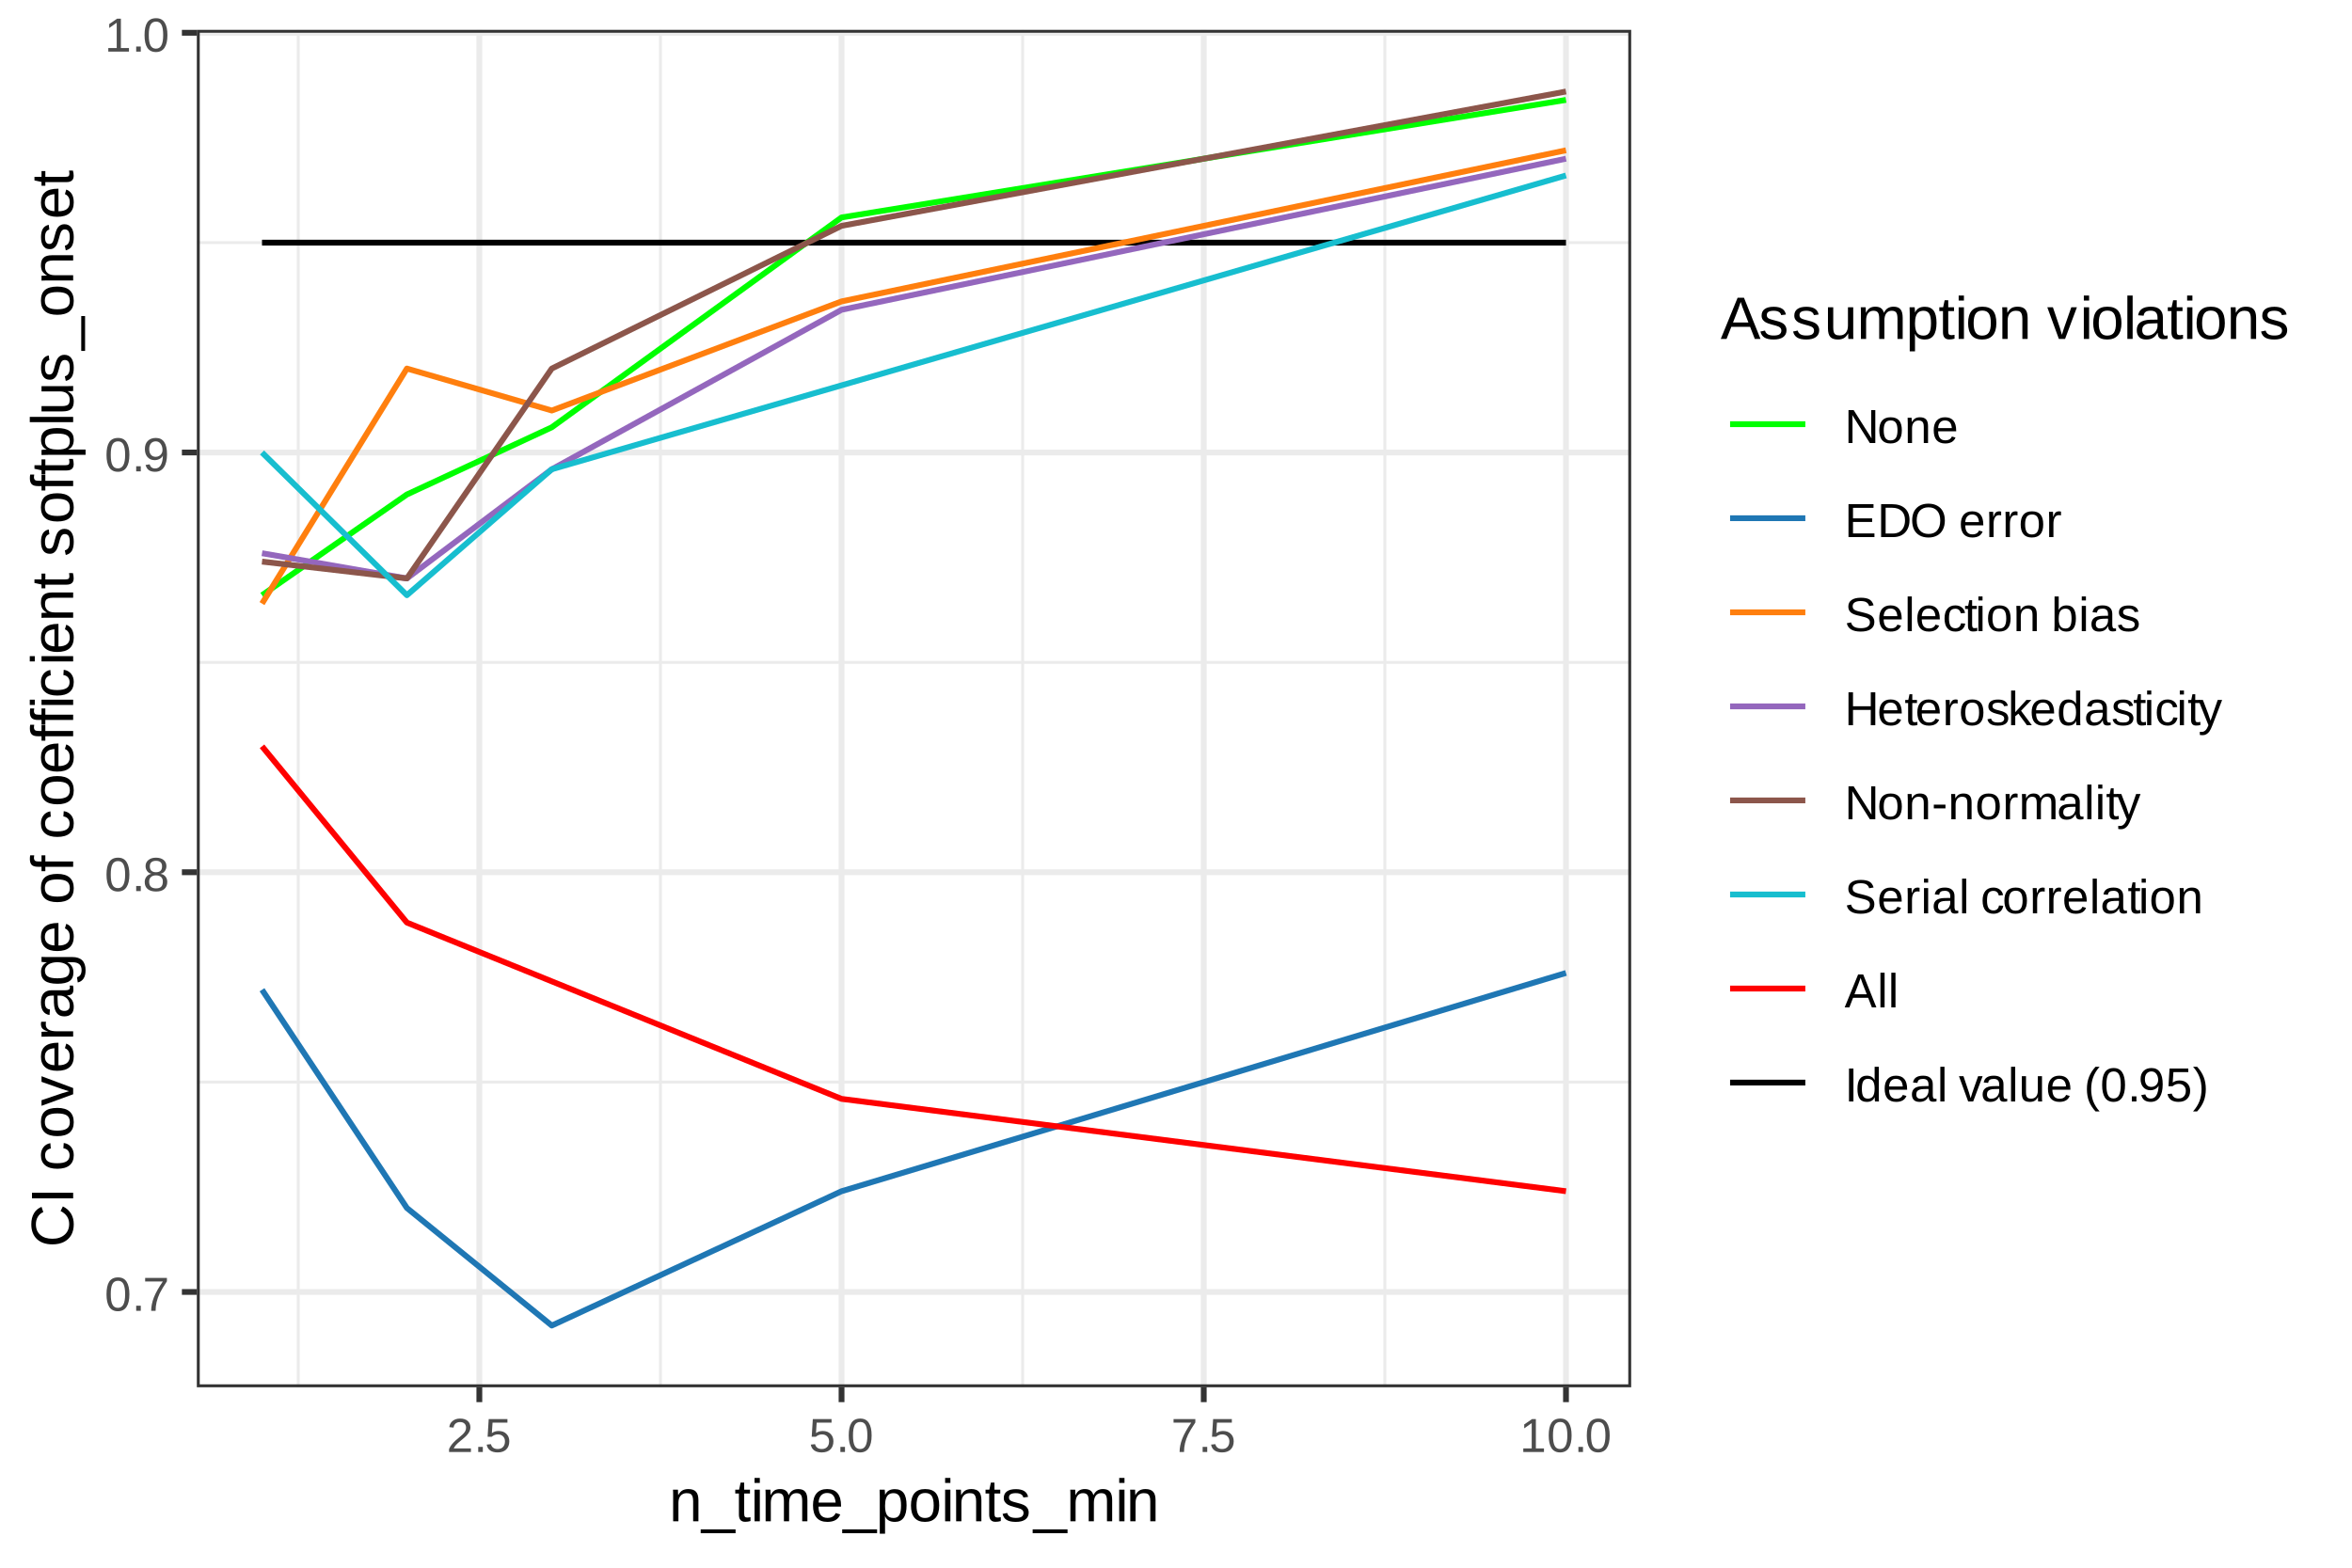 <?xml version="1.0" encoding="UTF-8"?>
<svg xmlns="http://www.w3.org/2000/svg" xmlns:xlink="http://www.w3.org/1999/xlink" width="432pt" height="288pt" viewBox="0 0 432 288">
<defs>
<g>
<g id="glyph-0-0">
<path d="M 4.547 -3.031 C 4.547 -2.02 4.367 -1.25 4.016 -0.719 C 3.66 -0.188 3.133 0.078 2.438 0.078 C 1.738 0.078 1.211 -0.18 0.859 -0.703 C 0.516 -1.234 0.344 -2.008 0.344 -3.031 C 0.344 -4.07 0.508 -4.848 0.844 -5.359 C 1.188 -5.879 1.727 -6.141 2.469 -6.141 C 3.176 -6.141 3.695 -5.875 4.031 -5.344 C 4.375 -4.82 4.547 -4.051 4.547 -3.031 Z M 3.766 -3.031 C 3.766 -3.906 3.66 -4.535 3.453 -4.922 C 3.254 -5.316 2.926 -5.516 2.469 -5.516 C 1.988 -5.516 1.645 -5.32 1.438 -4.938 C 1.227 -4.551 1.125 -3.914 1.125 -3.031 C 1.125 -2.164 1.227 -1.535 1.438 -1.141 C 1.645 -0.742 1.977 -0.547 2.438 -0.547 C 2.895 -0.547 3.227 -0.75 3.438 -1.156 C 3.656 -1.562 3.766 -2.188 3.766 -3.031 Z M 3.766 -3.031 "/>
</g>
<g id="glyph-0-1">
<path d="M 0.797 0 L 0.797 -0.938 L 1.641 -0.938 L 1.641 0 Z M 0.797 0 "/>
</g>
<g id="glyph-0-2">
<path d="M 4.453 -5.422 C 3.828 -4.473 3.383 -3.734 3.125 -3.203 C 2.875 -2.672 2.688 -2.145 2.562 -1.625 C 2.438 -1.102 2.375 -0.562 2.375 0 L 1.562 0 C 1.562 -0.77 1.723 -1.582 2.047 -2.438 C 2.379 -3.289 2.93 -4.273 3.703 -5.391 L 0.453 -5.391 L 0.453 -6.047 L 4.453 -6.047 Z M 4.453 -5.422 "/>
</g>
<g id="glyph-0-3">
<path d="M 4.516 -1.688 C 4.516 -1.125 4.332 -0.688 3.969 -0.375 C 3.613 -0.07 3.109 0.078 2.453 0.078 C 1.805 0.078 1.297 -0.07 0.922 -0.375 C 0.555 -0.676 0.375 -1.109 0.375 -1.672 C 0.375 -2.066 0.488 -2.398 0.719 -2.672 C 0.945 -2.941 1.238 -3.109 1.594 -3.172 L 1.594 -3.188 C 1.258 -3.258 1 -3.426 0.812 -3.688 C 0.625 -3.945 0.531 -4.25 0.531 -4.594 C 0.531 -5.051 0.703 -5.422 1.047 -5.703 C 1.391 -5.992 1.852 -6.141 2.438 -6.141 C 3.031 -6.141 3.5 -6 3.844 -5.719 C 4.188 -5.438 4.359 -5.055 4.359 -4.578 C 4.359 -4.234 4.258 -3.93 4.062 -3.672 C 3.875 -3.422 3.613 -3.258 3.281 -3.188 L 3.281 -3.172 C 3.664 -3.109 3.969 -2.941 4.188 -2.672 C 4.406 -2.41 4.516 -2.082 4.516 -1.688 Z M 3.562 -4.547 C 3.562 -5.223 3.188 -5.562 2.438 -5.562 C 2.07 -5.562 1.789 -5.473 1.594 -5.297 C 1.406 -5.129 1.312 -4.879 1.312 -4.547 C 1.312 -4.191 1.41 -3.922 1.609 -3.734 C 1.805 -3.555 2.082 -3.469 2.438 -3.469 C 2.801 -3.469 3.078 -3.551 3.266 -3.719 C 3.461 -3.895 3.562 -4.172 3.562 -4.547 Z M 3.703 -1.766 C 3.703 -2.141 3.586 -2.422 3.359 -2.609 C 3.141 -2.797 2.832 -2.891 2.438 -2.891 C 2.039 -2.891 1.734 -2.785 1.516 -2.578 C 1.297 -2.379 1.188 -2.102 1.188 -1.75 C 1.188 -0.914 1.609 -0.5 2.453 -0.5 C 2.879 -0.5 3.191 -0.598 3.391 -0.797 C 3.598 -0.992 3.703 -1.316 3.703 -1.766 Z M 3.703 -1.766 "/>
</g>
<g id="glyph-0-4">
<path d="M 4.469 -3.156 C 4.469 -2.113 4.281 -1.312 3.906 -0.75 C 3.531 -0.195 2.988 0.078 2.281 0.078 C 1.812 0.078 1.43 -0.02 1.141 -0.219 C 0.859 -0.414 0.656 -0.734 0.531 -1.172 L 1.281 -1.297 C 1.426 -0.785 1.766 -0.531 2.297 -0.531 C 2.742 -0.531 3.086 -0.738 3.328 -1.156 C 3.566 -1.57 3.695 -2.16 3.719 -2.922 C 3.602 -2.66 3.406 -2.453 3.125 -2.297 C 2.844 -2.141 2.535 -2.062 2.203 -2.062 C 1.66 -2.062 1.223 -2.25 0.891 -2.625 C 0.566 -3 0.406 -3.492 0.406 -4.109 C 0.406 -4.742 0.582 -5.238 0.938 -5.594 C 1.301 -5.957 1.797 -6.141 2.422 -6.141 C 3.098 -6.141 3.609 -5.891 3.953 -5.391 C 4.297 -4.891 4.469 -4.145 4.469 -3.156 Z M 3.641 -3.891 C 3.641 -4.379 3.523 -4.77 3.297 -5.062 C 3.078 -5.363 2.781 -5.516 2.406 -5.516 C 2.031 -5.516 1.734 -5.383 1.516 -5.125 C 1.305 -4.875 1.203 -4.535 1.203 -4.109 C 1.203 -3.66 1.305 -3.305 1.516 -3.047 C 1.734 -2.797 2.023 -2.672 2.391 -2.672 C 2.617 -2.672 2.828 -2.723 3.016 -2.828 C 3.203 -2.93 3.352 -3.078 3.469 -3.266 C 3.582 -3.453 3.641 -3.66 3.641 -3.891 Z M 3.641 -3.891 "/>
</g>
<g id="glyph-0-5">
<path d="M 0.672 0 L 0.672 -0.656 L 2.219 -0.656 L 2.219 -5.312 L 0.844 -4.344 L 0.844 -5.062 L 2.281 -6.047 L 2.984 -6.047 L 2.984 -0.656 L 4.469 -0.656 L 4.469 0 Z M 0.672 0 "/>
</g>
<g id="glyph-0-6">
<path d="M 0.438 0 L 0.438 -0.547 C 0.582 -0.879 0.758 -1.172 0.969 -1.422 C 1.188 -1.68 1.41 -1.914 1.641 -2.125 C 1.867 -2.332 2.098 -2.523 2.328 -2.703 C 2.555 -2.879 2.758 -3.055 2.938 -3.234 C 3.125 -3.41 3.273 -3.598 3.391 -3.797 C 3.504 -3.992 3.562 -4.211 3.562 -4.453 C 3.562 -4.785 3.461 -5.039 3.266 -5.219 C 3.078 -5.406 2.805 -5.5 2.453 -5.5 C 2.129 -5.5 1.859 -5.41 1.641 -5.234 C 1.43 -5.055 1.305 -4.805 1.266 -4.484 L 0.484 -4.562 C 0.535 -5.039 0.738 -5.422 1.094 -5.703 C 1.445 -5.992 1.898 -6.141 2.453 -6.141 C 3.066 -6.141 3.535 -5.992 3.859 -5.703 C 4.191 -5.422 4.359 -5.016 4.359 -4.484 C 4.359 -4.242 4.301 -4.008 4.188 -3.781 C 4.082 -3.551 3.922 -3.316 3.703 -3.078 C 3.492 -2.848 3.094 -2.492 2.5 -2.016 C 2.164 -1.742 1.898 -1.5 1.703 -1.281 C 1.516 -1.062 1.379 -0.852 1.297 -0.656 L 4.453 -0.656 L 4.453 0 Z M 0.438 0 "/>
</g>
<g id="glyph-0-7">
<path d="M 4.516 -1.969 C 4.516 -1.332 4.328 -0.832 3.953 -0.469 C 3.578 -0.102 3.051 0.078 2.375 0.078 C 1.812 0.078 1.352 -0.039 1 -0.281 C 0.656 -0.531 0.441 -0.891 0.359 -1.359 L 1.141 -1.438 C 1.297 -0.844 1.711 -0.547 2.391 -0.547 C 2.805 -0.547 3.129 -0.672 3.359 -0.922 C 3.598 -1.172 3.719 -1.516 3.719 -1.953 C 3.719 -2.336 3.598 -2.645 3.359 -2.875 C 3.129 -3.113 2.812 -3.234 2.406 -3.234 C 2.195 -3.234 2.004 -3.195 1.828 -3.125 C 1.648 -3.062 1.469 -2.953 1.281 -2.797 L 0.531 -2.797 L 0.734 -6.047 L 4.172 -6.047 L 4.172 -5.391 L 1.438 -5.391 L 1.312 -3.469 C 1.656 -3.727 2.07 -3.859 2.562 -3.859 C 3.164 -3.859 3.641 -3.68 3.984 -3.328 C 4.336 -2.984 4.516 -2.531 4.516 -1.969 Z M 4.516 -1.969 "/>
</g>
<g id="glyph-0-8">
<path d="M 4.641 0 L 1.406 -5.156 L 1.438 -4.734 L 1.453 -4.016 L 1.453 0 L 0.719 0 L 0.719 -6.047 L 1.672 -6.047 L 4.953 -0.859 C 4.91 -1.422 4.891 -1.828 4.891 -2.078 L 4.891 -6.047 L 5.641 -6.047 L 5.641 0 Z M 4.641 0 "/>
</g>
<g id="glyph-0-9">
<path d="M 4.516 -2.328 C 4.516 -1.516 4.336 -0.91 3.984 -0.516 C 3.629 -0.117 3.109 0.078 2.422 0.078 C 1.742 0.078 1.234 -0.125 0.891 -0.531 C 0.547 -0.945 0.375 -1.547 0.375 -2.328 C 0.375 -3.93 1.066 -4.734 2.453 -4.734 C 3.16 -4.734 3.68 -4.535 4.016 -4.141 C 4.348 -3.754 4.516 -3.148 4.516 -2.328 Z M 3.719 -2.328 C 3.719 -2.973 3.617 -3.438 3.422 -3.719 C 3.234 -4.008 2.914 -4.156 2.469 -4.156 C 2.008 -4.156 1.68 -4.004 1.484 -3.703 C 1.285 -3.41 1.188 -2.953 1.188 -2.328 C 1.188 -1.711 1.285 -1.25 1.484 -0.938 C 1.68 -0.633 1.992 -0.484 2.422 -0.484 C 2.879 -0.484 3.207 -0.629 3.406 -0.922 C 3.613 -1.223 3.719 -1.691 3.719 -2.328 Z M 3.719 -2.328 "/>
</g>
<g id="glyph-0-10">
<path d="M 3.547 0 L 3.547 -2.953 C 3.547 -3.254 3.516 -3.488 3.453 -3.656 C 3.391 -3.82 3.289 -3.941 3.156 -4.016 C 3.031 -4.098 2.836 -4.141 2.578 -4.141 C 2.211 -4.141 1.922 -4.008 1.703 -3.75 C 1.492 -3.5 1.391 -3.145 1.391 -2.688 L 1.391 0 L 0.609 0 L 0.609 -3.656 C 0.609 -4.195 0.598 -4.523 0.578 -4.641 L 1.312 -4.641 C 1.312 -4.629 1.312 -4.594 1.312 -4.531 C 1.32 -4.469 1.328 -4.395 1.328 -4.312 C 1.336 -4.227 1.344 -4.078 1.344 -3.859 L 1.359 -3.859 C 1.535 -4.172 1.738 -4.395 1.969 -4.531 C 2.207 -4.664 2.5 -4.734 2.844 -4.734 C 3.352 -4.734 3.727 -4.602 3.969 -4.344 C 4.207 -4.094 4.328 -3.676 4.328 -3.094 L 4.328 0 Z M 3.547 0 "/>
</g>
<g id="glyph-0-11">
<path d="M 1.188 -2.156 C 1.188 -1.625 1.297 -1.211 1.516 -0.922 C 1.734 -0.641 2.055 -0.5 2.484 -0.5 C 2.816 -0.5 3.082 -0.562 3.281 -0.688 C 3.488 -0.82 3.629 -0.992 3.703 -1.203 L 4.375 -1.016 C 4.094 -0.285 3.461 0.078 2.484 0.078 C 1.797 0.078 1.27 -0.125 0.906 -0.531 C 0.551 -0.938 0.375 -1.547 0.375 -2.359 C 0.375 -3.117 0.551 -3.703 0.906 -4.109 C 1.27 -4.523 1.785 -4.734 2.453 -4.734 C 3.816 -4.734 4.5 -3.91 4.5 -2.266 L 4.5 -2.156 Z M 3.703 -2.75 C 3.66 -3.238 3.535 -3.594 3.328 -3.812 C 3.117 -4.039 2.82 -4.156 2.438 -4.156 C 2.062 -4.156 1.766 -4.031 1.547 -3.781 C 1.328 -3.531 1.207 -3.188 1.188 -2.75 Z M 3.703 -2.75 "/>
</g>
<g id="glyph-0-12">
<path d="M 0.719 0 L 0.719 -6.047 L 5.312 -6.047 L 5.312 -5.375 L 1.547 -5.375 L 1.547 -3.438 L 5.062 -3.438 L 5.062 -2.781 L 1.547 -2.781 L 1.547 -0.672 L 5.484 -0.672 L 5.484 0 Z M 0.719 0 "/>
</g>
<g id="glyph-0-13">
<path d="M 5.938 -3.094 C 5.938 -2.469 5.812 -1.922 5.562 -1.453 C 5.32 -0.984 4.977 -0.625 4.531 -0.375 C 4.082 -0.125 3.566 0 2.984 0 L 0.719 0 L 0.719 -6.047 L 2.719 -6.047 C 3.75 -6.047 4.539 -5.789 5.094 -5.281 C 5.656 -4.77 5.938 -4.039 5.938 -3.094 Z M 5.109 -3.094 C 5.109 -3.844 4.898 -4.41 4.484 -4.797 C 4.078 -5.191 3.484 -5.391 2.703 -5.391 L 1.547 -5.391 L 1.547 -0.656 L 2.891 -0.656 C 3.336 -0.656 3.727 -0.75 4.062 -0.938 C 4.395 -1.133 4.648 -1.414 4.828 -1.781 C 5.016 -2.156 5.109 -2.594 5.109 -3.094 Z M 5.109 -3.094 "/>
</g>
<g id="glyph-0-14">
<path d="M 6.422 -3.047 C 6.422 -2.422 6.301 -1.867 6.062 -1.391 C 5.82 -0.91 5.473 -0.547 5.016 -0.297 C 4.566 -0.047 4.035 0.078 3.422 0.078 C 2.797 0.078 2.254 -0.047 1.797 -0.297 C 1.348 -0.547 1.004 -0.906 0.766 -1.375 C 0.535 -1.852 0.422 -2.41 0.422 -3.047 C 0.422 -4.016 0.68 -4.77 1.203 -5.312 C 1.734 -5.863 2.473 -6.141 3.422 -6.141 C 4.035 -6.141 4.566 -6.016 5.016 -5.766 C 5.473 -5.523 5.82 -5.172 6.062 -4.703 C 6.301 -4.234 6.422 -3.68 6.422 -3.047 Z M 5.578 -3.047 C 5.578 -3.805 5.391 -4.398 5.016 -4.828 C 4.641 -5.254 4.109 -5.469 3.422 -5.469 C 2.734 -5.469 2.195 -5.254 1.812 -4.828 C 1.438 -4.41 1.25 -3.816 1.25 -3.047 C 1.25 -2.297 1.438 -1.695 1.812 -1.25 C 2.195 -0.801 2.734 -0.578 3.422 -0.578 C 4.117 -0.578 4.648 -0.789 5.016 -1.219 C 5.391 -1.656 5.578 -2.266 5.578 -3.047 Z M 5.578 -3.047 "/>
</g>
<g id="glyph-0-15">
</g>
<g id="glyph-0-16">
<path d="M 0.609 0 L 0.609 -3.562 C 0.609 -3.895 0.598 -4.254 0.578 -4.641 L 1.312 -4.641 C 1.332 -4.117 1.344 -3.805 1.344 -3.703 L 1.359 -3.703 C 1.484 -4.098 1.625 -4.367 1.781 -4.516 C 1.945 -4.66 2.176 -4.734 2.469 -4.734 C 2.57 -4.734 2.676 -4.719 2.781 -4.688 L 2.781 -3.984 C 2.676 -4.016 2.539 -4.031 2.375 -4.031 C 2.051 -4.031 1.805 -3.891 1.641 -3.609 C 1.473 -3.336 1.391 -2.941 1.391 -2.422 L 1.391 0 Z M 0.609 0 "/>
</g>
<g id="glyph-0-17">
<path d="M 5.469 -1.672 C 5.469 -1.109 5.25 -0.676 4.812 -0.375 C 4.375 -0.07 3.758 0.078 2.969 0.078 C 1.488 0.078 0.633 -0.43 0.406 -1.453 L 1.188 -1.609 C 1.281 -1.242 1.473 -0.973 1.766 -0.797 C 2.066 -0.629 2.477 -0.547 3 -0.547 C 3.52 -0.547 3.926 -0.633 4.219 -0.812 C 4.508 -1 4.656 -1.27 4.656 -1.625 C 4.656 -1.82 4.609 -1.984 4.516 -2.109 C 4.422 -2.234 4.289 -2.332 4.125 -2.406 C 3.969 -2.488 3.773 -2.555 3.547 -2.609 C 3.328 -2.672 3.078 -2.734 2.797 -2.797 C 2.316 -2.898 1.953 -3.004 1.703 -3.109 C 1.461 -3.211 1.27 -3.328 1.125 -3.453 C 0.977 -3.586 0.867 -3.742 0.797 -3.922 C 0.723 -4.098 0.688 -4.297 0.688 -4.516 C 0.688 -5.035 0.883 -5.438 1.281 -5.719 C 1.676 -6 2.242 -6.141 2.984 -6.141 C 3.672 -6.141 4.195 -6.035 4.562 -5.828 C 4.926 -5.617 5.18 -5.258 5.328 -4.75 L 4.516 -4.609 C 4.422 -4.93 4.25 -5.164 4 -5.312 C 3.758 -5.457 3.414 -5.531 2.969 -5.531 C 2.488 -5.531 2.117 -5.445 1.859 -5.281 C 1.609 -5.125 1.484 -4.883 1.484 -4.562 C 1.484 -4.375 1.531 -4.219 1.625 -4.094 C 1.727 -3.977 1.875 -3.879 2.062 -3.797 C 2.25 -3.711 2.617 -3.609 3.172 -3.484 C 3.359 -3.441 3.539 -3.395 3.719 -3.344 C 3.906 -3.301 4.082 -3.25 4.25 -3.188 C 4.426 -3.125 4.586 -3.051 4.734 -2.969 C 4.879 -2.895 5.004 -2.797 5.109 -2.672 C 5.223 -2.547 5.312 -2.398 5.375 -2.234 C 5.438 -2.078 5.469 -1.891 5.469 -1.672 Z M 5.469 -1.672 "/>
</g>
<g id="glyph-0-18">
<path d="M 0.594 0 L 0.594 -6.375 L 1.359 -6.375 L 1.359 0 Z M 0.594 0 "/>
</g>
<g id="glyph-0-19">
<path d="M 1.188 -2.344 C 1.188 -1.727 1.281 -1.27 1.469 -0.969 C 1.664 -0.676 1.961 -0.531 2.359 -0.531 C 2.629 -0.531 2.852 -0.602 3.031 -0.75 C 3.219 -0.895 3.336 -1.125 3.391 -1.438 L 4.172 -1.391 C 4.109 -0.941 3.914 -0.582 3.594 -0.312 C 3.27 -0.051 2.863 0.078 2.375 0.078 C 1.727 0.078 1.234 -0.125 0.891 -0.531 C 0.547 -0.938 0.375 -1.535 0.375 -2.328 C 0.375 -3.109 0.547 -3.703 0.891 -4.109 C 1.234 -4.523 1.723 -4.734 2.359 -4.734 C 2.836 -4.734 3.234 -4.609 3.547 -4.359 C 3.859 -4.117 4.055 -3.781 4.141 -3.344 L 3.344 -3.281 C 3.301 -3.539 3.195 -3.742 3.031 -3.891 C 2.875 -4.047 2.645 -4.125 2.344 -4.125 C 1.938 -4.125 1.641 -3.988 1.453 -3.719 C 1.273 -3.445 1.188 -2.988 1.188 -2.344 Z M 1.188 -2.344 "/>
</g>
<g id="glyph-0-20">
<path d="M 2.375 -0.031 C 2.125 0.031 1.863 0.062 1.594 0.062 C 0.977 0.062 0.672 -0.285 0.672 -0.984 L 0.672 -4.078 L 0.141 -4.078 L 0.141 -4.641 L 0.703 -4.641 L 0.922 -5.688 L 1.438 -5.688 L 1.438 -4.641 L 2.297 -4.641 L 2.297 -4.078 L 1.438 -4.078 L 1.438 -1.156 C 1.438 -0.926 1.473 -0.766 1.547 -0.672 C 1.617 -0.586 1.75 -0.547 1.938 -0.547 C 2.039 -0.547 2.188 -0.566 2.375 -0.609 Z M 2.375 -0.031 "/>
</g>
<g id="glyph-0-21">
<path d="M 0.594 -5.641 L 0.594 -6.375 L 1.359 -6.375 L 1.359 -5.641 Z M 0.594 0 L 0.594 -4.641 L 1.359 -4.641 L 1.359 0 Z M 0.594 0 "/>
</g>
<g id="glyph-0-22">
<path d="M 4.516 -2.344 C 4.516 -0.727 3.945 0.078 2.812 0.078 C 2.457 0.078 2.16 0.016 1.922 -0.109 C 1.691 -0.234 1.504 -0.438 1.359 -0.719 C 1.359 -0.633 1.352 -0.5 1.344 -0.312 C 1.332 -0.133 1.32 -0.031 1.312 0 L 0.562 0 C 0.582 -0.156 0.594 -0.473 0.594 -0.953 L 0.594 -6.375 L 1.359 -6.375 L 1.359 -4.562 C 1.359 -4.375 1.352 -4.156 1.344 -3.906 L 1.359 -3.906 C 1.504 -4.195 1.695 -4.406 1.938 -4.531 C 2.176 -4.664 2.469 -4.734 2.812 -4.734 C 3.395 -4.734 3.82 -4.535 4.094 -4.141 C 4.375 -3.742 4.516 -3.145 4.516 -2.344 Z M 3.719 -2.312 C 3.719 -2.969 3.629 -3.438 3.453 -3.719 C 3.285 -4 3.004 -4.141 2.609 -4.141 C 2.18 -4.141 1.863 -3.988 1.656 -3.688 C 1.457 -3.395 1.359 -2.922 1.359 -2.266 C 1.359 -1.66 1.457 -1.211 1.656 -0.922 C 1.852 -0.629 2.172 -0.484 2.609 -0.484 C 2.992 -0.484 3.273 -0.625 3.453 -0.906 C 3.629 -1.195 3.719 -1.664 3.719 -2.312 Z M 3.719 -2.312 "/>
</g>
<g id="glyph-0-23">
<path d="M 1.781 0.078 C 1.312 0.078 0.957 -0.039 0.719 -0.281 C 0.488 -0.531 0.375 -0.867 0.375 -1.297 C 0.375 -1.773 0.531 -2.145 0.844 -2.406 C 1.164 -2.664 1.676 -2.801 2.375 -2.812 L 3.422 -2.828 L 3.422 -3.094 C 3.422 -3.469 3.336 -3.734 3.172 -3.891 C 3.016 -4.055 2.766 -4.141 2.422 -4.141 C 2.078 -4.141 1.828 -4.082 1.672 -3.969 C 1.516 -3.852 1.422 -3.664 1.391 -3.406 L 0.578 -3.484 C 0.711 -4.316 1.332 -4.734 2.438 -4.734 C 3.02 -4.734 3.457 -4.598 3.75 -4.328 C 4.051 -4.066 4.203 -3.68 4.203 -3.172 L 4.203 -1.172 C 4.203 -0.941 4.234 -0.77 4.297 -0.656 C 4.359 -0.539 4.473 -0.484 4.641 -0.484 C 4.711 -0.484 4.797 -0.488 4.891 -0.5 L 4.891 -0.031 C 4.691 0.02 4.492 0.047 4.297 0.047 C 4.004 0.047 3.789 -0.023 3.656 -0.172 C 3.531 -0.328 3.461 -0.566 3.453 -0.891 L 3.422 -0.891 C 3.223 -0.535 2.992 -0.285 2.734 -0.141 C 2.473 0.004 2.156 0.078 1.781 0.078 Z M 1.953 -0.5 C 2.234 -0.5 2.484 -0.562 2.703 -0.688 C 2.93 -0.812 3.109 -0.988 3.234 -1.219 C 3.359 -1.445 3.422 -1.676 3.422 -1.906 L 3.422 -2.297 L 2.578 -2.281 C 2.211 -2.27 1.938 -2.227 1.75 -2.156 C 1.562 -2.094 1.414 -1.988 1.312 -1.844 C 1.219 -1.695 1.172 -1.508 1.172 -1.281 C 1.172 -1.031 1.238 -0.836 1.375 -0.703 C 1.508 -0.566 1.703 -0.5 1.953 -0.5 Z M 1.953 -0.5 "/>
</g>
<g id="glyph-0-24">
<path d="M 4.078 -1.281 C 4.078 -0.844 3.91 -0.504 3.578 -0.266 C 3.254 -0.035 2.789 0.078 2.188 0.078 C 1.613 0.078 1.172 -0.016 0.859 -0.203 C 0.547 -0.391 0.344 -0.688 0.25 -1.094 L 0.922 -1.219 C 0.992 -0.969 1.129 -0.785 1.328 -0.672 C 1.535 -0.555 1.82 -0.5 2.188 -0.5 C 2.582 -0.5 2.867 -0.555 3.047 -0.672 C 3.234 -0.797 3.328 -0.977 3.328 -1.219 C 3.328 -1.406 3.266 -1.555 3.141 -1.672 C 3.016 -1.785 2.812 -1.879 2.531 -1.953 L 1.969 -2.094 C 1.531 -2.207 1.219 -2.32 1.031 -2.438 C 0.844 -2.551 0.691 -2.688 0.578 -2.844 C 0.473 -3 0.422 -3.191 0.422 -3.422 C 0.422 -3.848 0.57 -4.172 0.875 -4.391 C 1.176 -4.609 1.617 -4.719 2.203 -4.719 C 2.711 -4.719 3.117 -4.625 3.422 -4.438 C 3.723 -4.258 3.914 -3.973 4 -3.578 L 3.297 -3.5 C 3.254 -3.707 3.141 -3.863 2.953 -3.969 C 2.766 -4.082 2.516 -4.141 2.203 -4.141 C 1.848 -4.141 1.586 -4.082 1.422 -3.969 C 1.266 -3.863 1.188 -3.707 1.188 -3.5 C 1.188 -3.363 1.219 -3.254 1.281 -3.172 C 1.352 -3.086 1.457 -3.016 1.594 -2.953 C 1.727 -2.891 2.008 -2.805 2.438 -2.703 C 2.844 -2.598 3.133 -2.5 3.312 -2.406 C 3.5 -2.32 3.645 -2.227 3.75 -2.125 C 3.852 -2.02 3.93 -1.895 3.984 -1.75 C 4.047 -1.613 4.078 -1.457 4.078 -1.281 Z M 4.078 -1.281 "/>
</g>
<g id="glyph-0-25">
<path d="M 4.812 0 L 4.812 -2.812 L 1.547 -2.812 L 1.547 0 L 0.719 0 L 0.719 -6.047 L 1.547 -6.047 L 1.547 -3.484 L 4.812 -3.484 L 4.812 -6.047 L 5.641 -6.047 L 5.641 0 Z M 4.812 0 "/>
</g>
<g id="glyph-0-26">
<path d="M 3.5 0 L 1.938 -2.125 L 1.359 -1.656 L 1.359 0 L 0.594 0 L 0.594 -6.375 L 1.359 -6.375 L 1.359 -2.391 L 3.406 -4.641 L 4.312 -4.641 L 2.422 -2.656 L 4.406 0 Z M 3.5 0 "/>
</g>
<g id="glyph-0-27">
<path d="M 3.531 -0.75 C 3.383 -0.445 3.191 -0.234 2.953 -0.109 C 2.723 0.016 2.43 0.078 2.078 0.078 C 1.492 0.078 1.062 -0.113 0.781 -0.5 C 0.508 -0.895 0.375 -1.492 0.375 -2.297 C 0.375 -3.922 0.941 -4.734 2.078 -4.734 C 2.43 -4.734 2.723 -4.664 2.953 -4.531 C 3.191 -4.406 3.383 -4.203 3.531 -3.922 L 3.531 -6.375 L 4.297 -6.375 L 4.297 -0.953 C 4.297 -0.473 4.305 -0.156 4.328 0 L 3.594 0 C 3.582 -0.039 3.57 -0.145 3.562 -0.312 C 3.551 -0.477 3.547 -0.625 3.547 -0.75 Z M 1.188 -2.328 C 1.188 -1.68 1.27 -1.219 1.438 -0.938 C 1.613 -0.656 1.895 -0.516 2.281 -0.516 C 2.719 -0.516 3.035 -0.664 3.234 -0.969 C 3.43 -1.27 3.531 -1.738 3.531 -2.375 C 3.531 -2.988 3.43 -3.438 3.234 -3.719 C 3.035 -4.008 2.719 -4.156 2.281 -4.156 C 1.895 -4.156 1.613 -4.008 1.438 -3.719 C 1.27 -3.438 1.188 -2.973 1.188 -2.328 Z M 1.188 -2.328 "/>
</g>
<g id="glyph-0-28">
<path d="M 0.828 1.828 C 0.609 1.828 0.426 1.812 0.281 1.781 L 0.281 1.203 C 0.395 1.211 0.52 1.219 0.656 1.219 C 1.133 1.219 1.516 0.863 1.797 0.156 L 1.859 -0.016 L 0.016 -4.641 L 0.844 -4.641 L 1.828 -2.078 C 1.836 -2.035 1.852 -1.984 1.875 -1.922 C 1.895 -1.867 1.957 -1.68 2.062 -1.359 C 2.176 -1.047 2.238 -0.875 2.25 -0.844 L 2.547 -1.688 L 3.562 -4.641 L 4.375 -4.641 L 2.594 0 C 2.406 0.5 2.227 0.867 2.062 1.109 C 1.895 1.348 1.707 1.523 1.5 1.641 C 1.301 1.766 1.078 1.828 0.828 1.828 Z M 0.828 1.828 "/>
</g>
<g id="glyph-0-29">
<path d="M 0.391 -2 L 0.391 -2.688 L 2.531 -2.688 L 2.531 -2 Z M 0.391 -2 "/>
</g>
<g id="glyph-0-30">
<path d="M 3.297 0 L 3.297 -2.953 C 3.297 -3.398 3.234 -3.707 3.109 -3.875 C 2.984 -4.051 2.766 -4.141 2.453 -4.141 C 2.117 -4.141 1.852 -4.008 1.656 -3.75 C 1.469 -3.5 1.375 -3.145 1.375 -2.688 L 1.375 0 L 0.609 0 L 0.609 -3.656 C 0.609 -4.195 0.598 -4.523 0.578 -4.641 L 1.312 -4.641 C 1.312 -4.629 1.312 -4.594 1.312 -4.531 C 1.32 -4.469 1.328 -4.395 1.328 -4.312 C 1.336 -4.227 1.344 -4.078 1.344 -3.859 L 1.359 -3.859 C 1.523 -4.18 1.711 -4.406 1.922 -4.531 C 2.141 -4.664 2.406 -4.734 2.719 -4.734 C 3.07 -4.734 3.348 -4.66 3.547 -4.516 C 3.754 -4.379 3.898 -4.16 3.984 -3.859 L 4 -3.859 C 4.156 -4.172 4.348 -4.395 4.578 -4.531 C 4.805 -4.664 5.082 -4.734 5.406 -4.734 C 5.875 -4.734 6.211 -4.602 6.422 -4.344 C 6.641 -4.094 6.75 -3.676 6.75 -3.094 L 6.75 0 L 5.984 0 L 5.984 -2.953 C 5.984 -3.398 5.922 -3.707 5.797 -3.875 C 5.672 -4.051 5.453 -4.141 5.141 -4.141 C 4.797 -4.141 4.531 -4.016 4.344 -3.766 C 4.156 -3.516 4.062 -3.156 4.062 -2.688 L 4.062 0 Z M 3.297 0 "/>
</g>
<g id="glyph-0-31">
<path d="M 5.016 0 L 4.328 -1.766 L 1.562 -1.766 L 0.875 0 L 0.016 0 L 2.484 -6.047 L 3.422 -6.047 L 5.844 0 Z M 2.938 -5.438 L 2.906 -5.312 C 2.832 -5.07 2.723 -4.77 2.578 -4.406 L 1.812 -2.406 L 4.078 -2.406 L 3.297 -4.406 C 3.211 -4.602 3.133 -4.828 3.062 -5.078 Z M 2.938 -5.438 "/>
</g>
<g id="glyph-0-32">
<path d="M 0.812 0 L 0.812 -6.047 L 1.625 -6.047 L 1.625 0 Z M 0.812 0 "/>
</g>
<g id="glyph-0-33">
<path d="M 2.641 0 L 1.719 0 L 0.031 -4.641 L 0.859 -4.641 L 1.875 -1.625 C 1.914 -1.508 2.016 -1.172 2.172 -0.609 L 2.484 -1.609 L 3.547 -4.641 L 4.375 -4.641 Z M 2.641 0 "/>
</g>
<g id="glyph-0-34">
<path d="M 1.344 -4.641 L 1.344 -1.703 C 1.344 -1.391 1.375 -1.148 1.438 -0.984 C 1.5 -0.816 1.594 -0.695 1.719 -0.625 C 1.852 -0.551 2.051 -0.516 2.312 -0.516 C 2.676 -0.516 2.969 -0.641 3.188 -0.891 C 3.406 -1.148 3.516 -1.504 3.516 -1.953 L 3.516 -4.641 L 4.281 -4.641 L 4.281 -1 C 4.281 -0.457 4.289 -0.125 4.312 0 L 3.578 0 C 3.578 -0.008 3.57 -0.047 3.562 -0.109 C 3.562 -0.172 3.555 -0.242 3.547 -0.328 C 3.547 -0.41 3.547 -0.566 3.547 -0.797 L 3.531 -0.797 C 3.352 -0.473 3.145 -0.242 2.906 -0.109 C 2.676 0.016 2.391 0.078 2.047 0.078 C 1.535 0.078 1.16 -0.047 0.922 -0.297 C 0.691 -0.547 0.578 -0.961 0.578 -1.547 L 0.578 -4.641 Z M 1.344 -4.641 "/>
</g>
<g id="glyph-0-35">
<path d="M 0.547 -2.281 C 0.547 -3.113 0.676 -3.859 0.938 -4.516 C 1.195 -5.172 1.594 -5.789 2.125 -6.375 L 2.875 -6.375 C 2.344 -5.781 1.953 -5.145 1.703 -4.469 C 1.453 -3.801 1.328 -3.07 1.328 -2.281 C 1.328 -1.488 1.445 -0.754 1.688 -0.078 C 1.938 0.586 2.332 1.223 2.875 1.828 L 2.125 1.828 C 1.582 1.234 1.18 0.609 0.922 -0.047 C 0.672 -0.703 0.547 -1.441 0.547 -2.266 Z M 0.547 -2.281 "/>
</g>
<g id="glyph-0-36">
<path d="M 2.391 -2.266 C 2.391 -1.441 2.258 -0.695 2 -0.031 C 1.738 0.625 1.336 1.242 0.797 1.828 L 0.047 1.828 C 0.586 1.223 0.984 0.586 1.234 -0.078 C 1.484 -0.742 1.609 -1.477 1.609 -2.281 C 1.609 -3.07 1.484 -3.801 1.234 -4.469 C 0.984 -5.145 0.586 -5.781 0.047 -6.375 L 0.797 -6.375 C 1.336 -5.789 1.738 -5.164 2 -4.5 C 2.258 -3.844 2.391 -3.102 2.391 -2.281 Z M 2.391 -2.266 "/>
</g>
<g id="glyph-1-0">
<path d="M 4.438 0 L 4.438 -3.688 C 4.438 -4.07 4.395 -4.367 4.312 -4.578 C 4.238 -4.785 4.117 -4.938 3.953 -5.031 C 3.797 -5.125 3.555 -5.172 3.234 -5.172 C 2.766 -5.172 2.395 -5.008 2.125 -4.688 C 1.863 -4.375 1.734 -3.938 1.734 -3.375 L 1.734 0 L 0.766 0 L 0.766 -4.578 C 0.766 -5.254 0.754 -5.664 0.734 -5.812 L 1.641 -5.812 C 1.648 -5.789 1.656 -5.738 1.656 -5.656 C 1.656 -5.582 1.656 -5.492 1.656 -5.391 C 1.664 -5.297 1.676 -5.102 1.688 -4.812 L 1.703 -4.812 C 1.922 -5.219 2.176 -5.504 2.469 -5.672 C 2.758 -5.836 3.125 -5.922 3.562 -5.922 C 4.195 -5.922 4.66 -5.758 4.953 -5.438 C 5.254 -5.125 5.406 -4.602 5.406 -3.875 L 5.406 0 Z M 4.438 0 "/>
</g>
<g id="glyph-1-1">
<path d="M -0.172 2.188 L -0.172 1.484 L 6.234 1.484 L 6.234 2.188 Z M -0.172 2.188 "/>
</g>
<g id="glyph-1-2">
<path d="M 2.969 -0.047 C 2.656 0.047 2.332 0.094 2 0.094 C 1.227 0.094 0.844 -0.348 0.844 -1.234 L 0.844 -5.109 L 0.172 -5.109 L 0.172 -5.812 L 0.875 -5.812 L 1.156 -7.109 L 1.812 -7.109 L 1.812 -5.812 L 2.875 -5.812 L 2.875 -5.109 L 1.812 -5.109 L 1.812 -1.438 C 1.812 -1.156 1.852 -0.957 1.938 -0.844 C 2.031 -0.738 2.191 -0.688 2.422 -0.688 C 2.547 -0.688 2.727 -0.707 2.969 -0.75 Z M 2.969 -0.047 "/>
</g>
<g id="glyph-1-3">
<path d="M 0.734 -7.047 L 0.734 -7.969 L 1.703 -7.969 L 1.703 -7.047 Z M 0.734 0 L 0.734 -5.812 L 1.703 -5.812 L 1.703 0 Z M 0.734 0 "/>
</g>
<g id="glyph-1-4">
<path d="M 4.125 0 L 4.125 -3.688 C 4.125 -4.25 4.047 -4.633 3.891 -4.844 C 3.734 -5.062 3.457 -5.172 3.062 -5.172 C 2.645 -5.172 2.316 -5.016 2.078 -4.703 C 1.836 -4.391 1.719 -3.945 1.719 -3.375 L 1.719 0 L 0.766 0 L 0.766 -4.578 C 0.766 -5.254 0.754 -5.664 0.734 -5.812 L 1.641 -5.812 C 1.648 -5.789 1.656 -5.738 1.656 -5.656 C 1.656 -5.582 1.656 -5.492 1.656 -5.391 C 1.664 -5.297 1.676 -5.102 1.688 -4.812 L 1.703 -4.812 C 1.91 -5.227 2.145 -5.516 2.406 -5.672 C 2.676 -5.836 3.008 -5.922 3.406 -5.922 C 3.844 -5.922 4.188 -5.832 4.438 -5.656 C 4.695 -5.477 4.879 -5.195 4.984 -4.812 L 5 -4.812 C 5.195 -5.207 5.438 -5.488 5.719 -5.656 C 6.008 -5.832 6.352 -5.922 6.75 -5.922 C 7.344 -5.922 7.77 -5.758 8.031 -5.438 C 8.301 -5.125 8.438 -4.602 8.438 -3.875 L 8.438 0 L 7.484 0 L 7.484 -3.688 C 7.484 -4.25 7.406 -4.633 7.25 -4.844 C 7.094 -5.062 6.816 -5.172 6.422 -5.172 C 5.992 -5.172 5.66 -5.016 5.422 -4.703 C 5.191 -4.391 5.078 -3.945 5.078 -3.375 L 5.078 0 Z M 4.125 0 "/>
</g>
<g id="glyph-1-5">
<path d="M 1.484 -2.703 C 1.484 -2.035 1.617 -1.52 1.891 -1.156 C 2.172 -0.801 2.578 -0.625 3.109 -0.625 C 3.523 -0.625 3.859 -0.707 4.109 -0.875 C 4.359 -1.039 4.531 -1.254 4.625 -1.516 L 5.469 -1.266 C 5.125 -0.348 4.336 0.109 3.109 0.109 C 2.242 0.109 1.586 -0.145 1.141 -0.656 C 0.691 -1.164 0.469 -1.926 0.469 -2.938 C 0.469 -3.906 0.691 -4.645 1.141 -5.156 C 1.586 -5.664 2.227 -5.922 3.062 -5.922 C 4.77 -5.922 5.625 -4.891 5.625 -2.828 L 5.625 -2.703 Z M 4.625 -3.438 C 4.57 -4.051 4.414 -4.5 4.156 -4.781 C 3.906 -5.062 3.535 -5.203 3.047 -5.203 C 2.578 -5.203 2.207 -5.047 1.938 -4.734 C 1.664 -4.422 1.52 -3.988 1.5 -3.438 Z M 4.625 -3.438 "/>
</g>
<g id="glyph-1-6">
<path d="M 5.656 -2.938 C 5.656 -0.906 4.941 0.109 3.516 0.109 C 2.617 0.109 2.02 -0.227 1.719 -0.906 L 1.688 -0.906 C 1.695 -0.875 1.703 -0.566 1.703 0.016 L 1.703 2.281 L 0.734 2.281 L 0.734 -4.625 C 0.734 -5.219 0.723 -5.613 0.703 -5.812 L 1.641 -5.812 C 1.648 -5.801 1.656 -5.75 1.656 -5.656 C 1.664 -5.57 1.676 -5.438 1.688 -5.25 C 1.695 -5.07 1.703 -4.945 1.703 -4.875 L 1.719 -4.875 C 1.895 -5.238 2.125 -5.5 2.406 -5.656 C 2.688 -5.82 3.055 -5.906 3.516 -5.906 C 4.234 -5.906 4.77 -5.664 5.125 -5.188 C 5.477 -4.707 5.656 -3.957 5.656 -2.938 Z M 4.641 -2.906 C 4.641 -3.719 4.531 -4.297 4.312 -4.641 C 4.094 -4.992 3.742 -5.172 3.266 -5.172 C 2.891 -5.172 2.594 -5.086 2.375 -4.922 C 2.156 -4.766 1.988 -4.516 1.875 -4.172 C 1.758 -3.828 1.703 -3.383 1.703 -2.844 C 1.703 -2.07 1.82 -1.504 2.062 -1.141 C 2.312 -0.785 2.711 -0.609 3.266 -0.609 C 3.742 -0.609 4.094 -0.785 4.312 -1.141 C 4.531 -1.492 4.641 -2.082 4.641 -2.906 Z M 4.641 -2.906 "/>
</g>
<g id="glyph-1-7">
<path d="M 5.656 -2.906 C 5.656 -1.895 5.43 -1.141 4.984 -0.641 C 4.535 -0.141 3.883 0.109 3.031 0.109 C 2.188 0.109 1.547 -0.145 1.109 -0.656 C 0.68 -1.176 0.469 -1.926 0.469 -2.906 C 0.469 -4.914 1.332 -5.922 3.062 -5.922 C 3.957 -5.922 4.613 -5.676 5.031 -5.188 C 5.445 -4.695 5.656 -3.938 5.656 -2.906 Z M 4.641 -2.906 C 4.641 -3.707 4.52 -4.289 4.281 -4.656 C 4.039 -5.02 3.641 -5.203 3.078 -5.203 C 2.516 -5.203 2.109 -5.016 1.859 -4.641 C 1.609 -4.273 1.484 -3.695 1.484 -2.906 C 1.484 -2.145 1.602 -1.57 1.844 -1.188 C 2.094 -0.801 2.488 -0.609 3.031 -0.609 C 3.602 -0.609 4.016 -0.789 4.266 -1.156 C 4.516 -1.531 4.641 -2.113 4.641 -2.906 Z M 4.641 -2.906 "/>
</g>
<g id="glyph-1-8">
<path d="M 5.109 -1.609 C 5.109 -1.055 4.898 -0.629 4.484 -0.328 C 4.066 -0.035 3.488 0.109 2.75 0.109 C 2.02 0.109 1.457 -0.008 1.062 -0.25 C 0.676 -0.488 0.426 -0.859 0.312 -1.359 L 1.156 -1.531 C 1.238 -1.219 1.41 -0.988 1.672 -0.844 C 1.93 -0.695 2.289 -0.625 2.75 -0.625 C 3.238 -0.625 3.594 -0.695 3.812 -0.844 C 4.039 -1 4.156 -1.227 4.156 -1.531 C 4.156 -1.758 4.078 -1.941 3.922 -2.078 C 3.766 -2.223 3.508 -2.344 3.156 -2.438 L 2.469 -2.625 C 1.914 -2.77 1.52 -2.91 1.281 -3.047 C 1.051 -3.18 0.867 -3.348 0.734 -3.547 C 0.598 -3.742 0.531 -3.988 0.531 -4.281 C 0.531 -4.812 0.719 -5.211 1.094 -5.484 C 1.477 -5.766 2.031 -5.906 2.75 -5.906 C 3.395 -5.906 3.906 -5.789 4.281 -5.562 C 4.656 -5.332 4.895 -4.973 5 -4.484 L 4.125 -4.375 C 4.07 -4.633 3.926 -4.832 3.688 -4.969 C 3.457 -5.102 3.145 -5.172 2.75 -5.172 C 2.312 -5.172 1.988 -5.102 1.781 -4.969 C 1.582 -4.844 1.484 -4.645 1.484 -4.375 C 1.484 -4.207 1.523 -4.066 1.609 -3.953 C 1.691 -3.848 1.816 -3.758 1.984 -3.688 C 2.148 -3.613 2.504 -3.508 3.047 -3.375 C 3.555 -3.25 3.926 -3.129 4.156 -3.016 C 4.383 -2.91 4.562 -2.789 4.688 -2.656 C 4.82 -2.52 4.926 -2.363 5 -2.188 C 5.07 -2.02 5.109 -1.828 5.109 -1.609 Z M 5.109 -1.609 "/>
</g>
<g id="glyph-1-9">
<path d="M 6.266 0 L 5.406 -2.219 L 1.953 -2.219 L 1.078 0 L 0.016 0 L 3.109 -7.562 L 4.281 -7.562 L 7.312 0 Z M 3.672 -6.797 L 3.625 -6.641 C 3.539 -6.348 3.41 -5.969 3.234 -5.5 L 2.266 -3.016 L 5.094 -3.016 L 4.125 -5.516 C 4.02 -5.754 3.922 -6.031 3.828 -6.344 Z M 3.672 -6.797 "/>
</g>
<g id="glyph-1-10">
<path d="M 1.688 -5.812 L 1.688 -2.125 C 1.688 -1.738 1.723 -1.441 1.797 -1.234 C 1.867 -1.023 1.988 -0.875 2.156 -0.781 C 2.32 -0.688 2.566 -0.641 2.891 -0.641 C 3.348 -0.641 3.711 -0.797 3.984 -1.109 C 4.254 -1.43 4.391 -1.875 4.391 -2.438 L 4.391 -5.812 L 5.359 -5.812 L 5.359 -1.234 C 5.359 -0.555 5.367 -0.145 5.391 0 L 4.469 0 C 4.469 -0.02 4.461 -0.066 4.453 -0.141 C 4.453 -0.223 4.445 -0.312 4.438 -0.406 C 4.438 -0.508 4.438 -0.707 4.438 -1 L 4.422 -1 C 4.191 -0.594 3.93 -0.305 3.641 -0.141 C 3.348 0.023 2.988 0.109 2.562 0.109 C 1.914 0.109 1.445 -0.047 1.156 -0.359 C 0.863 -0.68 0.719 -1.207 0.719 -1.938 L 0.719 -5.812 Z M 1.688 -5.812 "/>
</g>
<g id="glyph-1-11">
</g>
<g id="glyph-1-12">
<path d="M 3.297 0 L 2.156 0 L 0.031 -5.812 L 1.062 -5.812 L 2.344 -2.031 C 2.395 -1.883 2.52 -1.457 2.719 -0.75 L 2.906 -1.391 L 3.109 -2.016 L 4.438 -5.812 L 5.469 -5.812 Z M 3.297 0 "/>
</g>
<g id="glyph-1-13">
<path d="M 0.734 0 L 0.734 -7.969 L 1.703 -7.969 L 1.703 0 Z M 0.734 0 "/>
</g>
<g id="glyph-1-14">
<path d="M 2.219 0.109 C 1.633 0.109 1.195 -0.039 0.906 -0.344 C 0.613 -0.656 0.469 -1.082 0.469 -1.625 C 0.469 -2.227 0.664 -2.688 1.062 -3 C 1.457 -3.32 2.094 -3.5 2.969 -3.531 L 4.281 -3.547 L 4.281 -3.859 C 4.281 -4.336 4.176 -4.676 3.969 -4.875 C 3.77 -5.082 3.457 -5.188 3.031 -5.188 C 2.602 -5.188 2.289 -5.113 2.094 -4.969 C 1.895 -4.82 1.773 -4.586 1.734 -4.266 L 0.719 -4.344 C 0.883 -5.395 1.664 -5.922 3.062 -5.922 C 3.789 -5.922 4.336 -5.754 4.703 -5.422 C 5.078 -5.086 5.266 -4.602 5.266 -3.969 L 5.266 -1.469 C 5.266 -1.176 5.301 -0.957 5.375 -0.812 C 5.445 -0.664 5.586 -0.594 5.797 -0.594 C 5.891 -0.594 6 -0.609 6.125 -0.641 L 6.125 -0.031 C 5.875 0.02 5.625 0.047 5.375 0.047 C 5.008 0.047 4.742 -0.047 4.578 -0.234 C 4.422 -0.422 4.332 -0.711 4.312 -1.109 L 4.281 -1.109 C 4.031 -0.672 3.738 -0.359 3.406 -0.172 C 3.082 0.016 2.688 0.109 2.219 0.109 Z M 2.438 -0.625 C 2.789 -0.625 3.102 -0.703 3.375 -0.859 C 3.656 -1.016 3.875 -1.234 4.031 -1.516 C 4.195 -1.797 4.281 -2.086 4.281 -2.391 L 4.281 -2.875 L 3.219 -2.844 C 2.77 -2.844 2.426 -2.797 2.188 -2.703 C 1.957 -2.617 1.781 -2.488 1.656 -2.312 C 1.531 -2.133 1.469 -1.898 1.469 -1.609 C 1.469 -1.297 1.551 -1.051 1.719 -0.875 C 1.883 -0.707 2.125 -0.625 2.438 -0.625 Z M 2.438 -0.625 "/>
</g>
<g id="glyph-2-0">
<path d="M -6.844 -4.25 C -6.844 -3.414 -6.57 -2.766 -6.031 -2.297 C -5.488 -1.828 -4.75 -1.594 -3.812 -1.594 C -2.883 -1.594 -2.141 -1.836 -1.578 -2.328 C -1.016 -2.816 -0.734 -3.473 -0.734 -4.297 C -0.734 -5.359 -1.258 -6.156 -2.312 -6.688 L -1.891 -7.531 C -1.234 -7.219 -0.734 -6.773 -0.391 -6.203 C -0.055 -5.641 0.109 -4.988 0.109 -4.25 C 0.109 -3.488 -0.047 -2.828 -0.359 -2.266 C -0.68 -1.711 -1.133 -1.289 -1.719 -1 C -2.312 -0.707 -3.008 -0.562 -3.812 -0.562 C -5.02 -0.562 -5.969 -0.883 -6.656 -1.531 C -7.344 -2.188 -7.688 -3.094 -7.688 -4.25 C -7.688 -5.051 -7.523 -5.723 -7.203 -6.266 C -6.891 -6.805 -6.426 -7.203 -5.812 -7.453 L -5.484 -6.484 C -5.922 -6.305 -6.254 -6.02 -6.484 -5.625 C -6.723 -5.238 -6.844 -4.781 -6.844 -4.25 Z M -6.844 -4.25 "/>
</g>
<g id="glyph-2-1">
<path d="M 0 -1.016 L -7.562 -1.016 L -7.562 -2.047 L 0 -2.047 Z M 0 -1.016 "/>
</g>
<g id="glyph-2-2">
</g>
<g id="glyph-2-3">
<path d="M -2.938 -1.484 C -2.156 -1.484 -1.578 -1.602 -1.203 -1.844 C -0.836 -2.082 -0.656 -2.445 -0.656 -2.938 C -0.656 -3.281 -0.75 -3.566 -0.938 -3.797 C -1.125 -4.035 -1.41 -4.18 -1.797 -4.234 L -1.734 -5.203 C -1.172 -5.129 -0.723 -4.891 -0.391 -4.484 C -0.055 -4.086 0.109 -3.582 0.109 -2.969 C 0.109 -2.156 -0.145 -1.535 -0.656 -1.109 C -1.176 -0.68 -1.926 -0.469 -2.906 -0.469 C -3.883 -0.469 -4.629 -0.68 -5.141 -1.109 C -5.66 -1.535 -5.922 -2.148 -5.922 -2.953 C -5.922 -3.547 -5.766 -4.039 -5.453 -4.438 C -5.148 -4.832 -4.727 -5.078 -4.188 -5.172 L -4.109 -4.188 C -4.43 -4.133 -4.688 -4.004 -4.875 -3.797 C -5.062 -3.598 -5.156 -3.312 -5.156 -2.938 C -5.156 -2.426 -4.984 -2.055 -4.641 -1.828 C -4.305 -1.598 -3.738 -1.484 -2.938 -1.484 Z M -2.938 -1.484 "/>
</g>
<g id="glyph-2-4">
<path d="M -2.906 -5.656 C -1.895 -5.656 -1.141 -5.43 -0.641 -4.984 C -0.141 -4.535 0.109 -3.883 0.109 -3.031 C 0.109 -2.188 -0.145 -1.547 -0.656 -1.109 C -1.176 -0.68 -1.926 -0.469 -2.906 -0.469 C -4.914 -0.469 -5.922 -1.332 -5.922 -3.062 C -5.922 -3.957 -5.676 -4.613 -5.188 -5.031 C -4.695 -5.445 -3.938 -5.656 -2.906 -5.656 Z M -2.906 -4.641 C -3.707 -4.641 -4.289 -4.52 -4.656 -4.281 C -5.02 -4.039 -5.203 -3.641 -5.203 -3.078 C -5.203 -2.516 -5.016 -2.109 -4.641 -1.859 C -4.273 -1.609 -3.695 -1.484 -2.906 -1.484 C -2.145 -1.484 -1.57 -1.602 -1.188 -1.844 C -0.801 -2.094 -0.609 -2.488 -0.609 -3.031 C -0.609 -3.602 -0.789 -4.016 -1.156 -4.266 C -1.531 -4.516 -2.113 -4.641 -2.906 -4.641 Z M -2.906 -4.641 "/>
</g>
<g id="glyph-2-5">
<path d="M 0 -3.297 L 0 -2.156 L -5.812 -0.031 L -5.812 -1.062 L -2.031 -2.344 C -1.883 -2.395 -1.457 -2.52 -0.75 -2.719 L -1.391 -2.906 L -2.016 -3.109 L -5.812 -4.438 L -5.812 -5.469 Z M 0 -3.297 "/>
</g>
<g id="glyph-2-6">
<path d="M -2.703 -1.484 C -2.035 -1.484 -1.52 -1.617 -1.156 -1.891 C -0.801 -2.172 -0.625 -2.578 -0.625 -3.109 C -0.625 -3.523 -0.707 -3.859 -0.875 -4.109 C -1.039 -4.359 -1.254 -4.531 -1.516 -4.625 L -1.266 -5.469 C -0.348 -5.125 0.109 -4.336 0.109 -3.109 C 0.109 -2.242 -0.145 -1.586 -0.656 -1.141 C -1.164 -0.691 -1.926 -0.469 -2.938 -0.469 C -3.906 -0.469 -4.645 -0.691 -5.156 -1.141 C -5.664 -1.586 -5.922 -2.227 -5.922 -3.062 C -5.922 -4.77 -4.891 -5.625 -2.828 -5.625 L -2.703 -5.625 Z M -3.438 -4.625 C -4.051 -4.57 -4.5 -4.414 -4.781 -4.156 C -5.062 -3.906 -5.203 -3.535 -5.203 -3.047 C -5.203 -2.578 -5.047 -2.207 -4.734 -1.938 C -4.422 -1.664 -3.988 -1.52 -3.438 -1.5 Z M -3.438 -4.625 "/>
</g>
<g id="glyph-2-7">
<path d="M 0 -0.766 L -4.453 -0.766 C -4.867 -0.766 -5.32 -0.754 -5.812 -0.734 L -5.812 -1.641 C -5.156 -1.672 -4.758 -1.688 -4.625 -1.688 L -4.625 -1.703 C -5.125 -1.859 -5.461 -2.035 -5.641 -2.234 C -5.828 -2.441 -5.922 -2.727 -5.922 -3.094 C -5.922 -3.219 -5.898 -3.348 -5.859 -3.484 L -4.984 -3.484 C -5.016 -3.348 -5.031 -3.176 -5.031 -2.969 C -5.031 -2.562 -4.859 -2.254 -4.516 -2.047 C -4.172 -1.836 -3.676 -1.734 -3.031 -1.734 L 0 -1.734 Z M 0 -0.766 "/>
</g>
<g id="glyph-2-8">
<path d="M 0.109 -2.219 C 0.109 -1.633 -0.039 -1.195 -0.344 -0.906 C -0.656 -0.613 -1.082 -0.469 -1.625 -0.469 C -2.227 -0.469 -2.688 -0.664 -3 -1.062 C -3.32 -1.457 -3.5 -2.094 -3.531 -2.969 L -3.547 -4.281 L -3.859 -4.281 C -4.336 -4.281 -4.676 -4.176 -4.875 -3.969 C -5.082 -3.77 -5.188 -3.457 -5.188 -3.031 C -5.188 -2.602 -5.113 -2.289 -4.969 -2.094 C -4.82 -1.895 -4.586 -1.773 -4.266 -1.734 L -4.344 -0.719 C -5.395 -0.883 -5.922 -1.664 -5.922 -3.062 C -5.922 -3.789 -5.754 -4.336 -5.422 -4.703 C -5.086 -5.078 -4.602 -5.266 -3.969 -5.266 L -1.469 -5.266 C -1.176 -5.266 -0.957 -5.301 -0.812 -5.375 C -0.664 -5.445 -0.594 -5.586 -0.594 -5.797 C -0.594 -5.891 -0.609 -6 -0.641 -6.125 L -0.031 -6.125 C 0.02 -5.875 0.047 -5.625 0.047 -5.375 C 0.047 -5.008 -0.047 -4.742 -0.234 -4.578 C -0.422 -4.422 -0.711 -4.332 -1.109 -4.312 L -1.109 -4.281 C -0.672 -4.031 -0.359 -3.738 -0.172 -3.406 C 0.016 -3.082 0.109 -2.688 0.109 -2.219 Z M -0.625 -2.438 C -0.625 -2.789 -0.703 -3.102 -0.859 -3.375 C -1.016 -3.656 -1.234 -3.875 -1.516 -4.031 C -1.797 -4.195 -2.086 -4.281 -2.391 -4.281 L -2.875 -4.281 L -2.844 -3.219 C -2.844 -2.77 -2.797 -2.426 -2.703 -2.188 C -2.617 -1.957 -2.488 -1.781 -2.312 -1.656 C -2.133 -1.531 -1.898 -1.469 -1.609 -1.469 C -1.297 -1.469 -1.051 -1.551 -0.875 -1.719 C -0.707 -1.883 -0.625 -2.125 -0.625 -2.438 Z M -0.625 -2.438 "/>
</g>
<g id="glyph-2-9">
<path d="M 2.281 -2.938 C 2.281 -2.312 2.156 -1.805 1.906 -1.422 C 1.656 -1.047 1.301 -0.805 0.844 -0.703 L 0.703 -1.672 C 0.973 -1.734 1.18 -1.875 1.328 -2.094 C 1.473 -2.32 1.547 -2.613 1.547 -2.969 C 1.547 -3.938 0.984 -4.422 -0.141 -4.422 L -1.078 -4.422 L -1.078 -4.406 C -0.703 -4.219 -0.422 -3.961 -0.234 -3.641 C -0.047 -3.328 0.047 -2.957 0.047 -2.531 C 0.047 -1.82 -0.188 -1.301 -0.656 -0.969 C -1.133 -0.633 -1.879 -0.469 -2.891 -0.469 C -3.922 -0.469 -4.68 -0.645 -5.172 -1 C -5.66 -1.363 -5.906 -1.91 -5.906 -2.641 C -5.906 -3.055 -5.812 -3.414 -5.625 -3.719 C -5.438 -4.02 -5.164 -4.254 -4.812 -4.422 C -4.926 -4.422 -5.113 -4.426 -5.375 -4.438 C -5.645 -4.457 -5.789 -4.473 -5.812 -4.484 L -5.812 -5.406 C -5.613 -5.383 -5.211 -5.375 -4.609 -5.375 L -0.172 -5.375 C 1.461 -5.375 2.281 -4.562 2.281 -2.938 Z M -2.906 -4.422 C -3.375 -4.422 -3.781 -4.352 -4.125 -4.219 C -4.469 -4.094 -4.727 -3.91 -4.906 -3.672 C -5.094 -3.441 -5.188 -3.176 -5.188 -2.875 C -5.188 -2.383 -5.004 -2.023 -4.641 -1.797 C -4.285 -1.578 -3.707 -1.469 -2.906 -1.469 C -2.113 -1.469 -1.539 -1.57 -1.188 -1.781 C -0.844 -1.988 -0.672 -2.348 -0.672 -2.859 C -0.672 -3.16 -0.758 -3.43 -0.938 -3.672 C -1.113 -3.91 -1.367 -4.094 -1.703 -4.219 C -2.047 -4.352 -2.445 -4.422 -2.906 -4.422 Z M -2.906 -4.422 "/>
</g>
<g id="glyph-2-10">
<path d="M -5.109 -1.938 L 0 -1.938 L 0 -0.969 L -5.109 -0.969 L -5.109 -0.156 L -5.812 -0.156 L -5.812 -0.969 L -6.469 -0.969 C -7 -0.969 -7.379 -1.082 -7.609 -1.312 C -7.836 -1.551 -7.953 -1.91 -7.953 -2.391 C -7.953 -2.66 -7.93 -2.891 -7.891 -3.078 L -7.156 -3.078 C -7.188 -2.91 -7.203 -2.766 -7.203 -2.641 C -7.203 -2.391 -7.141 -2.207 -7.016 -2.094 C -6.891 -1.988 -6.66 -1.938 -6.328 -1.938 L -5.812 -1.938 L -5.812 -3.078 L -5.109 -3.078 Z M -5.109 -1.938 "/>
</g>
<g id="glyph-2-11">
<path d="M -7.047 -0.734 L -7.969 -0.734 L -7.969 -1.703 L -7.047 -1.703 Z M 0 -0.734 L -5.812 -0.734 L -5.812 -1.703 L 0 -1.703 Z M 0 -0.734 "/>
</g>
<g id="glyph-2-12">
<path d="M 0 -4.438 L -3.688 -4.438 C -4.07 -4.438 -4.367 -4.395 -4.578 -4.312 C -4.785 -4.238 -4.938 -4.117 -5.031 -3.953 C -5.125 -3.797 -5.172 -3.555 -5.172 -3.234 C -5.172 -2.766 -5.008 -2.395 -4.688 -2.125 C -4.375 -1.863 -3.938 -1.734 -3.375 -1.734 L 0 -1.734 L 0 -0.766 L -4.578 -0.766 C -5.254 -0.766 -5.664 -0.754 -5.812 -0.734 L -5.812 -1.641 C -5.789 -1.648 -5.738 -1.656 -5.656 -1.656 C -5.582 -1.656 -5.492 -1.656 -5.391 -1.656 C -5.297 -1.664 -5.102 -1.676 -4.812 -1.688 L -4.812 -1.703 C -5.219 -1.922 -5.504 -2.176 -5.672 -2.469 C -5.836 -2.758 -5.922 -3.125 -5.922 -3.562 C -5.922 -4.195 -5.758 -4.66 -5.438 -4.953 C -5.125 -5.254 -4.602 -5.406 -3.875 -5.406 L 0 -5.406 Z M 0 -4.438 "/>
</g>
<g id="glyph-2-13">
<path d="M -0.047 -2.969 C 0.047 -2.656 0.094 -2.332 0.094 -2 C 0.094 -1.227 -0.348 -0.844 -1.234 -0.844 L -5.109 -0.844 L -5.109 -0.172 L -5.812 -0.172 L -5.812 -0.875 L -7.109 -1.156 L -7.109 -1.812 L -5.812 -1.812 L -5.812 -2.875 L -5.109 -2.875 L -5.109 -1.812 L -1.438 -1.812 C -1.156 -1.812 -0.957 -1.852 -0.844 -1.938 C -0.738 -2.031 -0.688 -2.191 -0.688 -2.422 C -0.688 -2.547 -0.707 -2.727 -0.75 -2.969 Z M -0.047 -2.969 "/>
</g>
<g id="glyph-2-14">
<path d="M -1.609 -5.109 C -1.055 -5.109 -0.629 -4.898 -0.328 -4.484 C -0.035 -4.066 0.109 -3.488 0.109 -2.75 C 0.109 -2.02 -0.008 -1.457 -0.25 -1.062 C -0.488 -0.676 -0.859 -0.426 -1.359 -0.312 L -1.531 -1.156 C -1.219 -1.238 -0.988 -1.41 -0.844 -1.672 C -0.695 -1.93 -0.625 -2.289 -0.625 -2.75 C -0.625 -3.238 -0.695 -3.594 -0.844 -3.812 C -1 -4.039 -1.227 -4.156 -1.531 -4.156 C -1.758 -4.156 -1.941 -4.078 -2.078 -3.922 C -2.223 -3.766 -2.344 -3.508 -2.438 -3.156 L -2.625 -2.469 C -2.77 -1.914 -2.91 -1.52 -3.047 -1.281 C -3.18 -1.051 -3.348 -0.867 -3.547 -0.734 C -3.742 -0.598 -3.988 -0.531 -4.281 -0.531 C -4.812 -0.531 -5.211 -0.719 -5.484 -1.094 C -5.766 -1.477 -5.906 -2.031 -5.906 -2.75 C -5.906 -3.395 -5.789 -3.906 -5.562 -4.281 C -5.332 -4.656 -4.973 -4.895 -4.484 -5 L -4.375 -4.125 C -4.633 -4.07 -4.832 -3.926 -4.969 -3.688 C -5.102 -3.457 -5.172 -3.145 -5.172 -2.75 C -5.172 -2.312 -5.102 -1.988 -4.969 -1.781 C -4.844 -1.582 -4.645 -1.484 -4.375 -1.484 C -4.207 -1.484 -4.066 -1.523 -3.953 -1.609 C -3.848 -1.691 -3.758 -1.816 -3.688 -1.984 C -3.613 -2.148 -3.508 -2.504 -3.375 -3.047 C -3.25 -3.555 -3.129 -3.926 -3.016 -4.156 C -2.91 -4.383 -2.789 -4.562 -2.656 -4.688 C -2.52 -4.82 -2.363 -4.926 -2.188 -5 C -2.02 -5.07 -1.828 -5.109 -1.609 -5.109 Z M -1.609 -5.109 "/>
</g>
<g id="glyph-2-15">
<path d="M -2.938 -5.656 C -0.906 -5.656 0.109 -4.941 0.109 -3.516 C 0.109 -2.617 -0.227 -2.02 -0.906 -1.719 L -0.906 -1.688 C -0.875 -1.695 -0.566 -1.703 0.016 -1.703 L 2.281 -1.703 L 2.281 -0.734 L -4.625 -0.734 C -5.219 -0.734 -5.613 -0.723 -5.812 -0.703 L -5.812 -1.641 C -5.801 -1.648 -5.75 -1.656 -5.656 -1.656 C -5.57 -1.664 -5.438 -1.676 -5.25 -1.688 C -5.07 -1.695 -4.945 -1.703 -4.875 -1.703 L -4.875 -1.719 C -5.238 -1.895 -5.5 -2.125 -5.656 -2.406 C -5.82 -2.688 -5.906 -3.055 -5.906 -3.516 C -5.906 -4.234 -5.664 -4.77 -5.188 -5.125 C -4.707 -5.477 -3.957 -5.656 -2.938 -5.656 Z M -2.906 -4.641 C -3.719 -4.641 -4.297 -4.531 -4.641 -4.312 C -4.992 -4.094 -5.172 -3.742 -5.172 -3.266 C -5.172 -2.891 -5.086 -2.594 -4.922 -2.375 C -4.766 -2.156 -4.516 -1.988 -4.172 -1.875 C -3.828 -1.758 -3.383 -1.703 -2.844 -1.703 C -2.07 -1.703 -1.504 -1.82 -1.141 -2.062 C -0.785 -2.312 -0.609 -2.711 -0.609 -3.266 C -0.609 -3.742 -0.785 -4.094 -1.141 -4.312 C -1.492 -4.531 -2.082 -4.641 -2.906 -4.641 Z M -2.906 -4.641 "/>
</g>
<g id="glyph-2-16">
<path d="M 0 -0.734 L -7.969 -0.734 L -7.969 -1.703 L 0 -1.703 Z M 0 -0.734 "/>
</g>
<g id="glyph-2-17">
<path d="M -5.812 -1.688 L -2.125 -1.688 C -1.738 -1.688 -1.441 -1.723 -1.234 -1.797 C -1.023 -1.867 -0.875 -1.988 -0.781 -2.156 C -0.688 -2.32 -0.641 -2.566 -0.641 -2.891 C -0.641 -3.348 -0.797 -3.711 -1.109 -3.984 C -1.43 -4.254 -1.875 -4.391 -2.438 -4.391 L -5.812 -4.391 L -5.812 -5.359 L -1.234 -5.359 C -0.555 -5.359 -0.145 -5.367 0 -5.391 L 0 -4.469 C -0.02 -4.469 -0.066 -4.461 -0.141 -4.453 C -0.223 -4.453 -0.312 -4.445 -0.406 -4.438 C -0.508 -4.438 -0.707 -4.438 -1 -4.438 L -1 -4.422 C -0.594 -4.191 -0.305 -3.93 -0.141 -3.641 C 0.023 -3.348 0.109 -2.988 0.109 -2.562 C 0.109 -1.914 -0.047 -1.445 -0.359 -1.156 C -0.68 -0.863 -1.207 -0.719 -1.938 -0.719 L -5.812 -0.719 Z M -5.812 -1.688 "/>
</g>
<g id="glyph-2-18">
<path d="M 2.188 0.172 L 1.484 0.172 L 1.484 -6.234 L 2.188 -6.234 Z M 2.188 0.172 "/>
</g>
</g>
<clipPath id="clip-0">
<path clip-rule="nonzero" d="M 36.152 5.48 L 299.605 5.48 L 299.605 254.852 L 36.152 254.852 Z M 36.152 5.48 "/>
</clipPath>
<clipPath id="clip-1">
<path clip-rule="nonzero" d="M 36.152 198 L 299.605 198 L 299.605 200 L 36.152 200 Z M 36.152 198 "/>
</clipPath>
<clipPath id="clip-2">
<path clip-rule="nonzero" d="M 36.152 121 L 299.605 121 L 299.605 122 L 36.152 122 Z M 36.152 121 "/>
</clipPath>
<clipPath id="clip-3">
<path clip-rule="nonzero" d="M 36.152 44 L 299.605 44 L 299.605 45 L 36.152 45 Z M 36.152 44 "/>
</clipPath>
<clipPath id="clip-4">
<path clip-rule="nonzero" d="M 54 5.48 L 56 5.48 L 56 254.852 L 54 254.852 Z M 54 5.48 "/>
</clipPath>
<clipPath id="clip-5">
<path clip-rule="nonzero" d="M 121 5.48 L 122 5.48 L 122 254.852 L 121 254.852 Z M 121 5.48 "/>
</clipPath>
<clipPath id="clip-6">
<path clip-rule="nonzero" d="M 187 5.48 L 189 5.48 L 189 254.852 L 187 254.852 Z M 187 5.48 "/>
</clipPath>
<clipPath id="clip-7">
<path clip-rule="nonzero" d="M 254 5.48 L 255 5.48 L 255 254.852 L 254 254.852 Z M 254 5.48 "/>
</clipPath>
<clipPath id="clip-8">
<path clip-rule="nonzero" d="M 36.152 236 L 299.605 236 L 299.605 238 L 36.152 238 Z M 36.152 236 "/>
</clipPath>
<clipPath id="clip-9">
<path clip-rule="nonzero" d="M 36.152 159 L 299.605 159 L 299.605 161 L 36.152 161 Z M 36.152 159 "/>
</clipPath>
<clipPath id="clip-10">
<path clip-rule="nonzero" d="M 36.152 82 L 299.605 82 L 299.605 84 L 36.152 84 Z M 36.152 82 "/>
</clipPath>
<clipPath id="clip-11">
<path clip-rule="nonzero" d="M 36.152 5.48 L 299.605 5.48 L 299.605 7 L 36.152 7 Z M 36.152 5.48 "/>
</clipPath>
<clipPath id="clip-12">
<path clip-rule="nonzero" d="M 87 5.48 L 89 5.48 L 89 254.852 L 87 254.852 Z M 87 5.48 "/>
</clipPath>
<clipPath id="clip-13">
<path clip-rule="nonzero" d="M 154 5.48 L 156 5.48 L 156 254.852 L 154 254.852 Z M 154 5.48 "/>
</clipPath>
<clipPath id="clip-14">
<path clip-rule="nonzero" d="M 220 5.48 L 222 5.48 L 222 254.852 L 220 254.852 Z M 220 5.48 "/>
</clipPath>
<clipPath id="clip-15">
<path clip-rule="nonzero" d="M 287 5.48 L 289 5.48 L 289 254.852 L 287 254.852 Z M 287 5.48 "/>
</clipPath>
<clipPath id="clip-16">
<path clip-rule="nonzero" d="M 36.152 5.48 L 299.605 5.48 L 299.605 254.852 L 36.152 254.852 Z M 36.152 5.48 "/>
</clipPath>
</defs>
<rect x="-43.2" y="-28.8" width="518.4" height="345.6" fill="rgb(100%, 100%, 100%)" fill-opacity="1"/>
<rect x="-43.2" y="-28.8" width="518.4" height="345.6" fill="rgb(100%, 100%, 100%)" fill-opacity="1"/>
<path fill="none" stroke-width="1.067" stroke-linecap="round" stroke-linejoin="round" stroke="rgb(100%, 100%, 100%)" stroke-opacity="1" stroke-miterlimit="10" d="M 0 0 L 432 0 L 432 288 L 0 288 Z M 0 0 "/>
<g clip-path="url(#clip-0)">
<path fill-rule="nonzero" fill="rgb(100%, 100%, 100%)" fill-opacity="1" d="M 36.152 5.477 L 299.605 5.477 L 299.605 254.848 L 36.152 254.848 Z M 36.152 5.477 "/>
</g>
<g clip-path="url(#clip-1)">
<path fill="none" stroke-width="0.533" stroke-linecap="butt" stroke-linejoin="round" stroke="rgb(92.155%, 92.155%, 92.155%)" stroke-opacity="1" stroke-miterlimit="10" d="M 36.152 198.793 L 299.602 198.793 "/>
</g>
<g clip-path="url(#clip-2)">
<path fill="none" stroke-width="0.533" stroke-linecap="butt" stroke-linejoin="round" stroke="rgb(92.155%, 92.155%, 92.155%)" stroke-opacity="1" stroke-miterlimit="10" d="M 36.152 121.684 L 299.602 121.684 "/>
</g>
<g clip-path="url(#clip-3)">
<path fill="none" stroke-width="0.533" stroke-linecap="butt" stroke-linejoin="round" stroke="rgb(92.155%, 92.155%, 92.155%)" stroke-opacity="1" stroke-miterlimit="10" d="M 36.152 44.574 L 299.602 44.574 "/>
</g>
<g clip-path="url(#clip-4)">
<path fill="none" stroke-width="0.533" stroke-linecap="butt" stroke-linejoin="round" stroke="rgb(92.155%, 92.155%, 92.155%)" stroke-opacity="1" stroke-miterlimit="10" d="M 54.777 254.848 L 54.777 5.48 "/>
</g>
<g clip-path="url(#clip-5)">
<path fill="none" stroke-width="0.533" stroke-linecap="butt" stroke-linejoin="round" stroke="rgb(92.155%, 92.155%, 92.155%)" stroke-opacity="1" stroke-miterlimit="10" d="M 121.309 254.848 L 121.309 5.48 "/>
</g>
<g clip-path="url(#clip-6)">
<path fill="none" stroke-width="0.533" stroke-linecap="butt" stroke-linejoin="round" stroke="rgb(92.155%, 92.155%, 92.155%)" stroke-opacity="1" stroke-miterlimit="10" d="M 187.836 254.848 L 187.836 5.48 "/>
</g>
<g clip-path="url(#clip-7)">
<path fill="none" stroke-width="0.533" stroke-linecap="butt" stroke-linejoin="round" stroke="rgb(92.155%, 92.155%, 92.155%)" stroke-opacity="1" stroke-miterlimit="10" d="M 254.363 254.848 L 254.363 5.48 "/>
</g>
<g clip-path="url(#clip-8)">
<path fill="none" stroke-width="1.067" stroke-linecap="butt" stroke-linejoin="round" stroke="rgb(92.155%, 92.155%, 92.155%)" stroke-opacity="1" stroke-miterlimit="10" d="M 36.152 237.344 L 299.602 237.344 "/>
</g>
<g clip-path="url(#clip-9)">
<path fill="none" stroke-width="1.067" stroke-linecap="butt" stroke-linejoin="round" stroke="rgb(92.155%, 92.155%, 92.155%)" stroke-opacity="1" stroke-miterlimit="10" d="M 36.152 160.238 L 299.602 160.238 "/>
</g>
<g clip-path="url(#clip-10)">
<path fill="none" stroke-width="1.067" stroke-linecap="butt" stroke-linejoin="round" stroke="rgb(92.155%, 92.155%, 92.155%)" stroke-opacity="1" stroke-miterlimit="10" d="M 36.152 83.129 L 299.602 83.129 "/>
</g>
<g clip-path="url(#clip-11)">
<path fill="none" stroke-width="1.067" stroke-linecap="butt" stroke-linejoin="round" stroke="rgb(92.155%, 92.155%, 92.155%)" stroke-opacity="1" stroke-miterlimit="10" d="M 36.152 6.02 L 299.602 6.02 "/>
</g>
<g clip-path="url(#clip-12)">
<path fill="none" stroke-width="1.067" stroke-linecap="butt" stroke-linejoin="round" stroke="rgb(92.155%, 92.155%, 92.155%)" stroke-opacity="1" stroke-miterlimit="10" d="M 88.043 254.848 L 88.043 5.48 "/>
</g>
<g clip-path="url(#clip-13)">
<path fill="none" stroke-width="1.067" stroke-linecap="butt" stroke-linejoin="round" stroke="rgb(92.155%, 92.155%, 92.155%)" stroke-opacity="1" stroke-miterlimit="10" d="M 154.57 254.848 L 154.57 5.48 "/>
</g>
<g clip-path="url(#clip-14)">
<path fill="none" stroke-width="1.067" stroke-linecap="butt" stroke-linejoin="round" stroke="rgb(92.155%, 92.155%, 92.155%)" stroke-opacity="1" stroke-miterlimit="10" d="M 221.098 254.848 L 221.098 5.48 "/>
</g>
<g clip-path="url(#clip-15)">
<path fill="none" stroke-width="1.067" stroke-linecap="butt" stroke-linejoin="round" stroke="rgb(92.155%, 92.155%, 92.155%)" stroke-opacity="1" stroke-miterlimit="10" d="M 287.629 254.848 L 287.629 5.48 "/>
</g>
<path fill="none" stroke-width="1.067" stroke-linecap="butt" stroke-linejoin="round" stroke="rgb(0%, 0%, 0%)" stroke-opacity="1" stroke-miterlimit="10" d="M 48.125 44.574 L 287.629 44.574 "/>
<path fill="none" stroke-width="1.067" stroke-linecap="butt" stroke-linejoin="round" stroke="rgb(0%, 100%, 0%)" stroke-opacity="1" stroke-miterlimit="10" d="M 48.125 109.344 L 74.738 90.84 L 101.348 78.5 L 154.57 39.945 L 287.629 18.355 "/>
<path fill="none" stroke-width="1.067" stroke-linecap="butt" stroke-linejoin="round" stroke="rgb(12.157%, 46.666%, 70.587%)" stroke-opacity="1" stroke-miterlimit="10" d="M 48.125 181.828 L 74.738 221.926 L 101.348 243.516 L 154.57 218.84 L 287.629 178.742 "/>
<path fill="none" stroke-width="1.067" stroke-linecap="butt" stroke-linejoin="round" stroke="rgb(100%, 49.803%, 5.49%)" stroke-opacity="1" stroke-miterlimit="10" d="M 48.125 110.887 L 74.738 67.707 L 101.348 75.418 L 154.57 55.367 L 287.629 27.609 "/>
<path fill="none" stroke-width="1.067" stroke-linecap="butt" stroke-linejoin="round" stroke="rgb(58.038%, 40.392%, 74.117%)" stroke-opacity="1" stroke-miterlimit="10" d="M 48.125 101.633 L 74.738 106.262 L 101.348 86.211 L 154.57 56.91 L 287.629 29.152 "/>
<path fill="none" stroke-width="1.067" stroke-linecap="butt" stroke-linejoin="round" stroke="rgb(54.901%, 33.725%, 29.411%)" stroke-opacity="1" stroke-miterlimit="10" d="M 48.125 103.176 L 74.738 106.262 L 101.348 67.707 L 154.57 41.488 L 287.629 16.812 "/>
<path fill="none" stroke-width="1.067" stroke-linecap="butt" stroke-linejoin="round" stroke="rgb(9.019%, 74.509%, 81.175%)" stroke-opacity="1" stroke-miterlimit="10" d="M 48.125 83.129 L 74.738 109.344 L 101.348 86.211 L 154.57 70.789 L 287.629 32.234 "/>
<path fill="none" stroke-width="1.067" stroke-linecap="butt" stroke-linejoin="round" stroke="rgb(100%, 0%, 0%)" stroke-opacity="1" stroke-miterlimit="10" d="M 48.125 137.105 L 74.738 169.488 L 101.348 180.285 L 154.57 201.875 L 287.629 218.84 "/>
<g clip-path="url(#clip-16)">
<path fill="none" stroke-width="1.067" stroke-linecap="round" stroke-linejoin="round" stroke="rgb(20%, 20%, 20%)" stroke-opacity="1" stroke-miterlimit="10" d="M 36.152 5.477 L 299.605 5.477 L 299.605 254.848 L 36.152 254.848 Z M 36.152 5.477 "/>
</g>
<g fill="rgb(30.196%, 30.196%, 30.196%)" fill-opacity="1">
<use xlink:href="#glyph-0-0" x="19.219" y="240.81"/>
</g>
<g fill="rgb(30.196%, 30.196%, 30.196%)" fill-opacity="1">
<use xlink:href="#glyph-0-1" x="24.217" y="240.81"/>
</g>
<g fill="rgb(30.196%, 30.196%, 30.196%)" fill-opacity="1">
<use xlink:href="#glyph-0-2" x="26.206" y="240.81"/>
</g>
<g fill="rgb(30.196%, 30.196%, 30.196%)" fill-opacity="1">
<use xlink:href="#glyph-0-0" x="19.219" y="163.704"/>
</g>
<g fill="rgb(30.196%, 30.196%, 30.196%)" fill-opacity="1">
<use xlink:href="#glyph-0-1" x="24.217" y="163.704"/>
</g>
<g fill="rgb(30.196%, 30.196%, 30.196%)" fill-opacity="1">
<use xlink:href="#glyph-0-3" x="26.206" y="163.704"/>
</g>
<g fill="rgb(30.196%, 30.196%, 30.196%)" fill-opacity="1">
<use xlink:href="#glyph-0-0" x="19.219" y="86.595"/>
</g>
<g fill="rgb(30.196%, 30.196%, 30.196%)" fill-opacity="1">
<use xlink:href="#glyph-0-1" x="24.217" y="86.595"/>
</g>
<g fill="rgb(30.196%, 30.196%, 30.196%)" fill-opacity="1">
<use xlink:href="#glyph-0-4" x="26.206" y="86.595"/>
</g>
<g fill="rgb(30.196%, 30.196%, 30.196%)" fill-opacity="1">
<use xlink:href="#glyph-0-5" x="19.219" y="9.485"/>
</g>
<g fill="rgb(30.196%, 30.196%, 30.196%)" fill-opacity="1">
<use xlink:href="#glyph-0-1" x="24.217" y="9.485"/>
</g>
<g fill="rgb(30.196%, 30.196%, 30.196%)" fill-opacity="1">
<use xlink:href="#glyph-0-0" x="26.206" y="9.485"/>
</g>
<path fill="none" stroke-width="1.067" stroke-linecap="butt" stroke-linejoin="round" stroke="rgb(20%, 20%, 20%)" stroke-opacity="1" stroke-miterlimit="10" d="M 33.41 237.344 L 36.152 237.344 "/>
<path fill="none" stroke-width="1.067" stroke-linecap="butt" stroke-linejoin="round" stroke="rgb(20%, 20%, 20%)" stroke-opacity="1" stroke-miterlimit="10" d="M 33.41 160.238 L 36.152 160.238 "/>
<path fill="none" stroke-width="1.067" stroke-linecap="butt" stroke-linejoin="round" stroke="rgb(20%, 20%, 20%)" stroke-opacity="1" stroke-miterlimit="10" d="M 33.41 83.129 L 36.152 83.129 "/>
<path fill="none" stroke-width="1.067" stroke-linecap="butt" stroke-linejoin="round" stroke="rgb(20%, 20%, 20%)" stroke-opacity="1" stroke-miterlimit="10" d="M 33.41 6.02 L 36.152 6.02 "/>
<path fill="none" stroke-width="1.067" stroke-linecap="butt" stroke-linejoin="round" stroke="rgb(20%, 20%, 20%)" stroke-opacity="1" stroke-miterlimit="10" d="M 88.043 257.59 L 88.043 254.848 "/>
<path fill="none" stroke-width="1.067" stroke-linecap="butt" stroke-linejoin="round" stroke="rgb(20%, 20%, 20%)" stroke-opacity="1" stroke-miterlimit="10" d="M 154.57 257.59 L 154.57 254.848 "/>
<path fill="none" stroke-width="1.067" stroke-linecap="butt" stroke-linejoin="round" stroke="rgb(20%, 20%, 20%)" stroke-opacity="1" stroke-miterlimit="10" d="M 221.098 257.59 L 221.098 254.848 "/>
<path fill="none" stroke-width="1.067" stroke-linecap="butt" stroke-linejoin="round" stroke="rgb(20%, 20%, 20%)" stroke-opacity="1" stroke-miterlimit="10" d="M 287.629 257.59 L 287.629 254.848 "/>
<g fill="rgb(30.196%, 30.196%, 30.196%)" fill-opacity="1">
<use xlink:href="#glyph-0-6" x="82.043" y="266.747"/>
</g>
<g fill="rgb(30.196%, 30.196%, 30.196%)" fill-opacity="1">
<use xlink:href="#glyph-0-1" x="87.041" y="266.747"/>
</g>
<g fill="rgb(30.196%, 30.196%, 30.196%)" fill-opacity="1">
<use xlink:href="#glyph-0-7" x="89.03" y="266.747"/>
</g>
<g fill="rgb(30.196%, 30.196%, 30.196%)" fill-opacity="1">
<use xlink:href="#glyph-0-7" x="148.561" y="266.747"/>
</g>
<g fill="rgb(30.196%, 30.196%, 30.196%)" fill-opacity="1">
<use xlink:href="#glyph-0-1" x="153.559" y="266.747"/>
</g>
<g fill="rgb(30.196%, 30.196%, 30.196%)" fill-opacity="1">
<use xlink:href="#glyph-0-0" x="155.548" y="266.747"/>
</g>
<g fill="rgb(30.196%, 30.196%, 30.196%)" fill-opacity="1">
<use xlink:href="#glyph-0-2" x="215.098" y="266.747"/>
</g>
<g fill="rgb(30.196%, 30.196%, 30.196%)" fill-opacity="1">
<use xlink:href="#glyph-0-1" x="220.096" y="266.747"/>
</g>
<g fill="rgb(30.196%, 30.196%, 30.196%)" fill-opacity="1">
<use xlink:href="#glyph-0-7" x="222.085" y="266.747"/>
</g>
<g fill="rgb(30.196%, 30.196%, 30.196%)" fill-opacity="1">
<use xlink:href="#glyph-0-5" x="279.116" y="266.747"/>
</g>
<g fill="rgb(30.196%, 30.196%, 30.196%)" fill-opacity="1">
<use xlink:href="#glyph-0-0" x="284.115" y="266.747"/>
</g>
<g fill="rgb(30.196%, 30.196%, 30.196%)" fill-opacity="1">
<use xlink:href="#glyph-0-1" x="289.113" y="266.747"/>
</g>
<g fill="rgb(30.196%, 30.196%, 30.196%)" fill-opacity="1">
<use xlink:href="#glyph-0-0" x="291.11" y="266.747"/>
</g>
<g fill="rgb(0%, 0%, 0%)" fill-opacity="1">
<use xlink:href="#glyph-1-0" x="122.875" y="279.478"/>
</g>
<g fill="rgb(0%, 0%, 0%)" fill-opacity="1">
<use xlink:href="#glyph-1-1" x="128.87" y="279.478"/>
</g>
<g fill="rgb(0%, 0%, 0%)" fill-opacity="1">
<use xlink:href="#glyph-1-2" x="134.876" y="279.478"/>
</g>
<g fill="rgb(0%, 0%, 0%)" fill-opacity="1">
<use xlink:href="#glyph-1-3" x="137.857" y="279.478"/>
</g>
<g fill="rgb(0%, 0%, 0%)" fill-opacity="1">
<use xlink:href="#glyph-1-4" x="139.859" y="279.478"/>
</g>
<g fill="rgb(0%, 0%, 0%)" fill-opacity="1">
<use xlink:href="#glyph-1-5" x="148.857" y="279.478"/>
</g>
<g fill="rgb(0%, 0%, 0%)" fill-opacity="1">
<use xlink:href="#glyph-1-1" x="154.863" y="279.478"/>
</g>
<g fill="rgb(0%, 0%, 0%)" fill-opacity="1">
<use xlink:href="#glyph-1-6" x="160.858" y="279.478"/>
</g>
<g fill="rgb(0%, 0%, 0%)" fill-opacity="1">
<use xlink:href="#glyph-1-7" x="166.853" y="279.478"/>
</g>
<g fill="rgb(0%, 0%, 0%)" fill-opacity="1">
<use xlink:href="#glyph-1-3" x="172.859" y="279.478"/>
</g>
<g fill="rgb(0%, 0%, 0%)" fill-opacity="1">
<use xlink:href="#glyph-1-0" x="174.85" y="279.478"/>
</g>
<g fill="rgb(0%, 0%, 0%)" fill-opacity="1">
<use xlink:href="#glyph-1-2" x="180.845" y="279.478"/>
</g>
<g fill="rgb(0%, 0%, 0%)" fill-opacity="1">
<use xlink:href="#glyph-1-8" x="183.837" y="279.478"/>
</g>
<g fill="rgb(0%, 0%, 0%)" fill-opacity="1">
<use xlink:href="#glyph-1-1" x="189.843" y="279.478"/>
</g>
<g fill="rgb(0%, 0%, 0%)" fill-opacity="1">
<use xlink:href="#glyph-1-4" x="195.838" y="279.478"/>
</g>
<g fill="rgb(0%, 0%, 0%)" fill-opacity="1">
<use xlink:href="#glyph-1-3" x="204.836" y="279.478"/>
</g>
<g fill="rgb(0%, 0%, 0%)" fill-opacity="1">
<use xlink:href="#glyph-1-0" x="206.838" y="279.478"/>
</g>
<g fill="rgb(0%, 0%, 0%)" fill-opacity="1">
<use xlink:href="#glyph-2-0" x="13.438" y="229.164"/>
</g>
<g fill="rgb(0%, 0%, 0%)" fill-opacity="1">
<use xlink:href="#glyph-2-1" x="13.438" y="221.167"/>
</g>
<g fill="rgb(0%, 0%, 0%)" fill-opacity="1">
<use xlink:href="#glyph-2-2" x="13.438" y="218.175"/>
</g>
<g fill="rgb(0%, 0%, 0%)" fill-opacity="1">
<use xlink:href="#glyph-2-3" x="13.438" y="215.183"/>
</g>
<g fill="rgb(0%, 0%, 0%)" fill-opacity="1">
<use xlink:href="#glyph-2-4" x="13.438" y="209.188"/>
</g>
<g fill="rgb(0%, 0%, 0%)" fill-opacity="1">
<use xlink:href="#glyph-2-5" x="13.438" y="203.182"/>
</g>
<g fill="rgb(0%, 0%, 0%)" fill-opacity="1">
<use xlink:href="#glyph-2-6" x="13.438" y="197.187"/>
</g>
<g fill="rgb(0%, 0%, 0%)" fill-opacity="1">
<use xlink:href="#glyph-2-7" x="13.438" y="191.192"/>
</g>
<g fill="rgb(0%, 0%, 0%)" fill-opacity="1">
<use xlink:href="#glyph-2-8" x="13.438" y="187.188"/>
</g>
<g fill="rgb(0%, 0%, 0%)" fill-opacity="1">
<use xlink:href="#glyph-2-9" x="13.438" y="181.193"/>
</g>
<g fill="rgb(0%, 0%, 0%)" fill-opacity="1">
<use xlink:href="#glyph-2-6" x="13.438" y="175.187"/>
</g>
<g fill="rgb(0%, 0%, 0%)" fill-opacity="1">
<use xlink:href="#glyph-2-2" x="13.438" y="169.192"/>
</g>
<g fill="rgb(0%, 0%, 0%)" fill-opacity="1">
<use xlink:href="#glyph-2-4" x="13.438" y="166.2"/>
</g>
<g fill="rgb(0%, 0%, 0%)" fill-opacity="1">
<use xlink:href="#glyph-2-10" x="13.438" y="160.205"/>
</g>
<g fill="rgb(0%, 0%, 0%)" fill-opacity="1">
<use xlink:href="#glyph-2-2" x="13.438" y="157.213"/>
</g>
<g fill="rgb(0%, 0%, 0%)" fill-opacity="1">
<use xlink:href="#glyph-2-3" x="13.438" y="154.221"/>
</g>
<g fill="rgb(0%, 0%, 0%)" fill-opacity="1">
<use xlink:href="#glyph-2-4" x="13.438" y="148.226"/>
</g>
<g fill="rgb(0%, 0%, 0%)" fill-opacity="1">
<use xlink:href="#glyph-2-6" x="13.438" y="142.22"/>
</g>
<g fill="rgb(0%, 0%, 0%)" fill-opacity="1">
<use xlink:href="#glyph-2-10" x="13.438" y="136.225"/>
</g>
<g fill="rgb(0%, 0%, 0%)" fill-opacity="1">
<use xlink:href="#glyph-2-10" x="13.438" y="133.233"/>
</g>
<g fill="rgb(0%, 0%, 0%)" fill-opacity="1">
<use xlink:href="#glyph-2-11" x="13.438" y="130.241"/>
</g>
<g fill="rgb(0%, 0%, 0%)" fill-opacity="1">
<use xlink:href="#glyph-2-3" x="13.438" y="128.25"/>
</g>
<g fill="rgb(0%, 0%, 0%)" fill-opacity="1">
<use xlink:href="#glyph-2-11" x="13.438" y="122.244"/>
</g>
<g fill="rgb(0%, 0%, 0%)" fill-opacity="1">
<use xlink:href="#glyph-2-6" x="13.438" y="120.242"/>
</g>
<g fill="rgb(0%, 0%, 0%)" fill-opacity="1">
<use xlink:href="#glyph-2-12" x="13.438" y="114.247"/>
</g>
<g fill="rgb(0%, 0%, 0%)" fill-opacity="1">
<use xlink:href="#glyph-2-13" x="13.438" y="108.252"/>
</g>
<g fill="rgb(0%, 0%, 0%)" fill-opacity="1">
<use xlink:href="#glyph-2-2" x="13.438" y="105.26"/>
</g>
<g fill="rgb(0%, 0%, 0%)" fill-opacity="1">
<use xlink:href="#glyph-2-14" x="13.438" y="102.268"/>
</g>
<g fill="rgb(0%, 0%, 0%)" fill-opacity="1">
<use xlink:href="#glyph-2-4" x="13.438" y="96.273"/>
</g>
<g fill="rgb(0%, 0%, 0%)" fill-opacity="1">
<use xlink:href="#glyph-2-10" x="13.438" y="90.267"/>
</g>
<g fill="rgb(0%, 0%, 0%)" fill-opacity="1">
<use xlink:href="#glyph-2-13" x="13.438" y="87.275"/>
</g>
<g fill="rgb(0%, 0%, 0%)" fill-opacity="1">
<use xlink:href="#glyph-2-15" x="13.438" y="84.294"/>
</g>
<g fill="rgb(0%, 0%, 0%)" fill-opacity="1">
<use xlink:href="#glyph-2-16" x="13.438" y="78.288"/>
</g>
<g fill="rgb(0%, 0%, 0%)" fill-opacity="1">
<use xlink:href="#glyph-2-17" x="13.438" y="76.297"/>
</g>
<g fill="rgb(0%, 0%, 0%)" fill-opacity="1">
<use xlink:href="#glyph-2-14" x="13.438" y="70.291"/>
</g>
<g fill="rgb(0%, 0%, 0%)" fill-opacity="1">
<use xlink:href="#glyph-2-18" x="13.438" y="64.296"/>
</g>
<g fill="rgb(0%, 0%, 0%)" fill-opacity="1">
<use xlink:href="#glyph-2-4" x="13.438" y="58.301"/>
</g>
<g fill="rgb(0%, 0%, 0%)" fill-opacity="1">
<use xlink:href="#glyph-2-12" x="13.438" y="52.295"/>
</g>
<g fill="rgb(0%, 0%, 0%)" fill-opacity="1">
<use xlink:href="#glyph-2-14" x="13.438" y="46.3"/>
</g>
<g fill="rgb(0%, 0%, 0%)" fill-opacity="1">
<use xlink:href="#glyph-2-6" x="13.438" y="40.294"/>
</g>
<g fill="rgb(0%, 0%, 0%)" fill-opacity="1">
<use xlink:href="#glyph-2-13" x="13.438" y="34.299"/>
</g>
<path fill-rule="nonzero" fill="rgb(100%, 100%, 100%)" fill-opacity="1" d="M 310.562 47.324 L 426.52 47.324 L 426.52 213.004 L 310.562 213.004 Z M 310.562 47.324 "/>
<g fill="rgb(0%, 0%, 0%)" fill-opacity="1">
<use xlink:href="#glyph-1-9" x="316.043" y="62.263"/>
</g>
<g fill="rgb(0%, 0%, 0%)" fill-opacity="1">
<use xlink:href="#glyph-1-8" x="323.028" y="62.263"/>
</g>
<g fill="rgb(0%, 0%, 0%)" fill-opacity="1">
<use xlink:href="#glyph-1-8" x="329.034" y="62.263"/>
</g>
<g fill="rgb(0%, 0%, 0%)" fill-opacity="1">
<use xlink:href="#glyph-1-10" x="335.029" y="62.263"/>
</g>
<g fill="rgb(0%, 0%, 0%)" fill-opacity="1">
<use xlink:href="#glyph-1-4" x="341.035" y="62.263"/>
</g>
<g fill="rgb(0%, 0%, 0%)" fill-opacity="1">
<use xlink:href="#glyph-1-6" x="350.033" y="62.263"/>
</g>
<g fill="rgb(0%, 0%, 0%)" fill-opacity="1">
<use xlink:href="#glyph-1-2" x="356.028" y="62.263"/>
</g>
<g fill="rgb(0%, 0%, 0%)" fill-opacity="1">
<use xlink:href="#glyph-1-3" x="359.02" y="62.263"/>
</g>
<g fill="rgb(0%, 0%, 0%)" fill-opacity="1">
<use xlink:href="#glyph-1-7" x="361.022" y="62.263"/>
</g>
<g fill="rgb(0%, 0%, 0%)" fill-opacity="1">
<use xlink:href="#glyph-1-0" x="367.017" y="62.263"/>
</g>
<g fill="rgb(0%, 0%, 0%)" fill-opacity="1">
<use xlink:href="#glyph-1-11" x="373.012" y="62.263"/>
</g>
<g fill="rgb(0%, 0%, 0%)" fill-opacity="1">
<use xlink:href="#glyph-1-12" x="376.004" y="62.263"/>
</g>
<g fill="rgb(0%, 0%, 0%)" fill-opacity="1">
<use xlink:href="#glyph-1-3" x="382.01" y="62.263"/>
</g>
<g fill="rgb(0%, 0%, 0%)" fill-opacity="1">
<use xlink:href="#glyph-1-7" x="384.001" y="62.263"/>
</g>
<g fill="rgb(0%, 0%, 0%)" fill-opacity="1">
<use xlink:href="#glyph-1-13" x="390.007" y="62.263"/>
</g>
<g fill="rgb(0%, 0%, 0%)" fill-opacity="1">
<use xlink:href="#glyph-1-14" x="391.998" y="62.263"/>
</g>
<g fill="rgb(0%, 0%, 0%)" fill-opacity="1">
<use xlink:href="#glyph-1-2" x="397.993" y="62.263"/>
</g>
<g fill="rgb(0%, 0%, 0%)" fill-opacity="1">
<use xlink:href="#glyph-1-3" x="400.985" y="62.263"/>
</g>
<g fill="rgb(0%, 0%, 0%)" fill-opacity="1">
<use xlink:href="#glyph-1-7" x="402.987" y="62.263"/>
</g>
<g fill="rgb(0%, 0%, 0%)" fill-opacity="1">
<use xlink:href="#glyph-1-0" x="408.982" y="62.263"/>
</g>
<g fill="rgb(0%, 0%, 0%)" fill-opacity="1">
<use xlink:href="#glyph-1-8" x="414.988" y="62.263"/>
</g>
<path fill-rule="nonzero" fill="rgb(100%, 100%, 100%)" fill-opacity="1" d="M 316.043 69.281 L 333.324 69.281 L 333.324 86.562 L 316.043 86.562 Z M 316.043 69.281 "/>
<path fill="none" stroke-width="1.067" stroke-linecap="butt" stroke-linejoin="round" stroke="rgb(0%, 100%, 0%)" stroke-opacity="1" stroke-miterlimit="10" d="M 317.77 77.926 L 331.594 77.926 "/>
<path fill-rule="nonzero" fill="rgb(100%, 100%, 100%)" fill-opacity="1" d="M 316.043 86.562 L 333.324 86.562 L 333.324 103.844 L 316.043 103.844 Z M 316.043 86.562 "/>
<path fill="none" stroke-width="1.067" stroke-linecap="butt" stroke-linejoin="round" stroke="rgb(12.157%, 46.666%, 70.587%)" stroke-opacity="1" stroke-miterlimit="10" d="M 317.77 95.203 L 331.594 95.203 "/>
<path fill-rule="nonzero" fill="rgb(100%, 100%, 100%)" fill-opacity="1" d="M 316.043 103.844 L 333.324 103.844 L 333.324 121.125 L 316.043 121.125 Z M 316.043 103.844 "/>
<path fill="none" stroke-width="1.067" stroke-linecap="butt" stroke-linejoin="round" stroke="rgb(100%, 49.803%, 5.49%)" stroke-opacity="1" stroke-miterlimit="10" d="M 317.77 112.484 L 331.594 112.484 "/>
<path fill-rule="nonzero" fill="rgb(100%, 100%, 100%)" fill-opacity="1" d="M 316.043 121.121 L 333.324 121.121 L 333.324 138.402 L 316.043 138.402 Z M 316.043 121.121 "/>
<path fill="none" stroke-width="1.067" stroke-linecap="butt" stroke-linejoin="round" stroke="rgb(58.038%, 40.392%, 74.117%)" stroke-opacity="1" stroke-miterlimit="10" d="M 317.77 129.766 L 331.594 129.766 "/>
<path fill-rule="nonzero" fill="rgb(100%, 100%, 100%)" fill-opacity="1" d="M 316.043 138.402 L 333.324 138.402 L 333.324 155.684 L 316.043 155.684 Z M 316.043 138.402 "/>
<path fill="none" stroke-width="1.067" stroke-linecap="butt" stroke-linejoin="round" stroke="rgb(54.901%, 33.725%, 29.411%)" stroke-opacity="1" stroke-miterlimit="10" d="M 317.77 147.043 L 331.594 147.043 "/>
<path fill-rule="nonzero" fill="rgb(100%, 100%, 100%)" fill-opacity="1" d="M 316.043 155.684 L 333.324 155.684 L 333.324 172.965 L 316.043 172.965 Z M 316.043 155.684 "/>
<path fill="none" stroke-width="1.067" stroke-linecap="butt" stroke-linejoin="round" stroke="rgb(9.019%, 74.509%, 81.175%)" stroke-opacity="1" stroke-miterlimit="10" d="M 317.77 164.324 L 331.594 164.324 "/>
<path fill-rule="nonzero" fill="rgb(100%, 100%, 100%)" fill-opacity="1" d="M 316.043 172.961 L 333.324 172.961 L 333.324 190.242 L 316.043 190.242 Z M 316.043 172.961 "/>
<path fill="none" stroke-width="1.067" stroke-linecap="butt" stroke-linejoin="round" stroke="rgb(100%, 0%, 0%)" stroke-opacity="1" stroke-miterlimit="10" d="M 317.77 181.605 L 331.594 181.605 "/>
<path fill-rule="nonzero" fill="rgb(100%, 100%, 100%)" fill-opacity="1" d="M 316.043 190.242 L 333.324 190.242 L 333.324 207.523 L 316.043 207.523 Z M 316.043 190.242 "/>
<path fill="none" stroke-width="1.067" stroke-linecap="butt" stroke-linejoin="round" stroke="rgb(0%, 0%, 0%)" stroke-opacity="1" stroke-miterlimit="10" d="M 317.77 198.883 L 331.594 198.883 "/>
<g fill="rgb(0%, 0%, 0%)" fill-opacity="1">
<use xlink:href="#glyph-0-8" x="338.801" y="81.392"/>
</g>
<g fill="rgb(0%, 0%, 0%)" fill-opacity="1">
<use xlink:href="#glyph-0-9" x="344.802" y="81.392"/>
</g>
<g fill="rgb(0%, 0%, 0%)" fill-opacity="1">
<use xlink:href="#glyph-0-10" x="349.801" y="81.392"/>
</g>
<g fill="rgb(0%, 0%, 0%)" fill-opacity="1">
<use xlink:href="#glyph-0-11" x="354.799" y="81.392"/>
</g>
<g fill="rgb(0%, 0%, 0%)" fill-opacity="1">
<use xlink:href="#glyph-0-12" x="338.801" y="98.669"/>
</g>
<g fill="rgb(0%, 0%, 0%)" fill-opacity="1">
<use xlink:href="#glyph-0-13" x="344.793" y="98.669"/>
</g>
<g fill="rgb(0%, 0%, 0%)" fill-opacity="1">
<use xlink:href="#glyph-0-14" x="350.795" y="98.669"/>
</g>
<g fill="rgb(0%, 0%, 0%)" fill-opacity="1">
<use xlink:href="#glyph-0-15" x="357.782" y="98.669"/>
</g>
<g fill="rgb(0%, 0%, 0%)" fill-opacity="1">
<use xlink:href="#glyph-0-11" x="359.78" y="98.669"/>
</g>
<g fill="rgb(0%, 0%, 0%)" fill-opacity="1">
<use xlink:href="#glyph-0-16" x="364.778" y="98.669"/>
</g>
<g fill="rgb(0%, 0%, 0%)" fill-opacity="1">
<use xlink:href="#glyph-0-16" x="367.779" y="98.669"/>
</g>
<g fill="rgb(0%, 0%, 0%)" fill-opacity="1">
<use xlink:href="#glyph-0-9" x="370.77" y="98.669"/>
</g>
<g fill="rgb(0%, 0%, 0%)" fill-opacity="1">
<use xlink:href="#glyph-0-16" x="375.769" y="98.669"/>
</g>
<g fill="rgb(0%, 0%, 0%)" fill-opacity="1">
<use xlink:href="#glyph-0-17" x="338.801" y="115.95"/>
</g>
<g fill="rgb(0%, 0%, 0%)" fill-opacity="1">
<use xlink:href="#glyph-0-11" x="344.793" y="115.95"/>
</g>
<g fill="rgb(0%, 0%, 0%)" fill-opacity="1">
<use xlink:href="#glyph-0-18" x="349.792" y="115.95"/>
</g>
<g fill="rgb(0%, 0%, 0%)" fill-opacity="1">
<use xlink:href="#glyph-0-11" x="351.789" y="115.95"/>
</g>
<g fill="rgb(0%, 0%, 0%)" fill-opacity="1">
<use xlink:href="#glyph-0-19" x="356.788" y="115.95"/>
</g>
<g fill="rgb(0%, 0%, 0%)" fill-opacity="1">
<use xlink:href="#glyph-0-20" x="360.791" y="115.95"/>
</g>
<g fill="rgb(0%, 0%, 0%)" fill-opacity="1">
<use xlink:href="#glyph-0-21" x="362.78" y="115.95"/>
</g>
<g fill="rgb(0%, 0%, 0%)" fill-opacity="1">
<use xlink:href="#glyph-0-9" x="364.778" y="115.95"/>
</g>
<g fill="rgb(0%, 0%, 0%)" fill-opacity="1">
<use xlink:href="#glyph-0-10" x="369.776" y="115.95"/>
</g>
<g fill="rgb(0%, 0%, 0%)" fill-opacity="1">
<use xlink:href="#glyph-0-15" x="374.774" y="115.95"/>
</g>
<g fill="rgb(0%, 0%, 0%)" fill-opacity="1">
<use xlink:href="#glyph-0-22" x="376.772" y="115.95"/>
</g>
<g fill="rgb(0%, 0%, 0%)" fill-opacity="1">
<use xlink:href="#glyph-0-21" x="381.77" y="115.95"/>
</g>
<g fill="rgb(0%, 0%, 0%)" fill-opacity="1">
<use xlink:href="#glyph-0-23" x="383.768" y="115.95"/>
</g>
<g fill="rgb(0%, 0%, 0%)" fill-opacity="1">
<use xlink:href="#glyph-0-24" x="388.766" y="115.95"/>
</g>
<g fill="rgb(0%, 0%, 0%)" fill-opacity="1">
<use xlink:href="#glyph-0-25" x="338.801" y="133.231"/>
</g>
<g fill="rgb(0%, 0%, 0%)" fill-opacity="1">
<use xlink:href="#glyph-0-11" x="344.802" y="133.231"/>
</g>
<g fill="rgb(0%, 0%, 0%)" fill-opacity="1">
<use xlink:href="#glyph-0-20" x="349.801" y="133.231"/>
</g>
<g fill="rgb(0%, 0%, 0%)" fill-opacity="1">
<use xlink:href="#glyph-0-11" x="351.789" y="133.231"/>
</g>
<g fill="rgb(0%, 0%, 0%)" fill-opacity="1">
<use xlink:href="#glyph-0-16" x="356.788" y="133.231"/>
</g>
<g fill="rgb(0%, 0%, 0%)" fill-opacity="1">
<use xlink:href="#glyph-0-9" x="359.788" y="133.231"/>
</g>
<g fill="rgb(0%, 0%, 0%)" fill-opacity="1">
<use xlink:href="#glyph-0-24" x="364.787" y="133.231"/>
</g>
<g fill="rgb(0%, 0%, 0%)" fill-opacity="1">
<use xlink:href="#glyph-0-26" x="368.791" y="133.231"/>
</g>
<g fill="rgb(0%, 0%, 0%)" fill-opacity="1">
<use xlink:href="#glyph-0-11" x="372.786" y="133.231"/>
</g>
<g fill="rgb(0%, 0%, 0%)" fill-opacity="1">
<use xlink:href="#glyph-0-27" x="377.784" y="133.231"/>
</g>
<g fill="rgb(0%, 0%, 0%)" fill-opacity="1">
<use xlink:href="#glyph-0-23" x="382.782" y="133.231"/>
</g>
<g fill="rgb(0%, 0%, 0%)" fill-opacity="1">
<use xlink:href="#glyph-0-24" x="387.78" y="133.231"/>
</g>
<g fill="rgb(0%, 0%, 0%)" fill-opacity="1">
<use xlink:href="#glyph-0-20" x="391.784" y="133.231"/>
</g>
<g fill="rgb(0%, 0%, 0%)" fill-opacity="1">
<use xlink:href="#glyph-0-21" x="393.773" y="133.231"/>
</g>
<g fill="rgb(0%, 0%, 0%)" fill-opacity="1">
<use xlink:href="#glyph-0-19" x="395.771" y="133.231"/>
</g>
<g fill="rgb(0%, 0%, 0%)" fill-opacity="1">
<use xlink:href="#glyph-0-21" x="399.775" y="133.231"/>
</g>
<g fill="rgb(0%, 0%, 0%)" fill-opacity="1">
<use xlink:href="#glyph-0-20" x="401.772" y="133.231"/>
</g>
<g fill="rgb(0%, 0%, 0%)" fill-opacity="1">
<use xlink:href="#glyph-0-28" x="403.77" y="133.231"/>
</g>
<g fill="rgb(0%, 0%, 0%)" fill-opacity="1">
<use xlink:href="#glyph-0-8" x="338.801" y="150.509"/>
</g>
<g fill="rgb(0%, 0%, 0%)" fill-opacity="1">
<use xlink:href="#glyph-0-9" x="344.802" y="150.509"/>
</g>
<g fill="rgb(0%, 0%, 0%)" fill-opacity="1">
<use xlink:href="#glyph-0-10" x="349.801" y="150.509"/>
</g>
<g fill="rgb(0%, 0%, 0%)" fill-opacity="1">
<use xlink:href="#glyph-0-29" x="354.799" y="150.509"/>
</g>
<g fill="rgb(0%, 0%, 0%)" fill-opacity="1">
<use xlink:href="#glyph-0-10" x="357.8" y="150.509"/>
</g>
<g fill="rgb(0%, 0%, 0%)" fill-opacity="1">
<use xlink:href="#glyph-0-9" x="362.798" y="150.509"/>
</g>
<g fill="rgb(0%, 0%, 0%)" fill-opacity="1">
<use xlink:href="#glyph-0-16" x="367.796" y="150.509"/>
</g>
<g fill="rgb(0%, 0%, 0%)" fill-opacity="1">
<use xlink:href="#glyph-0-30" x="370.797" y="150.509"/>
</g>
<g fill="rgb(0%, 0%, 0%)" fill-opacity="1">
<use xlink:href="#glyph-0-23" x="377.793" y="150.509"/>
</g>
<g fill="rgb(0%, 0%, 0%)" fill-opacity="1">
<use xlink:href="#glyph-0-18" x="382.791" y="150.509"/>
</g>
<g fill="rgb(0%, 0%, 0%)" fill-opacity="1">
<use xlink:href="#glyph-0-21" x="384.789" y="150.509"/>
</g>
<g fill="rgb(0%, 0%, 0%)" fill-opacity="1">
<use xlink:href="#glyph-0-20" x="386.786" y="150.509"/>
</g>
<g fill="rgb(0%, 0%, 0%)" fill-opacity="1">
<use xlink:href="#glyph-0-28" x="388.784" y="150.509"/>
</g>
<g fill="rgb(0%, 0%, 0%)" fill-opacity="1">
<use xlink:href="#glyph-0-17" x="338.801" y="167.79"/>
</g>
<g fill="rgb(0%, 0%, 0%)" fill-opacity="1">
<use xlink:href="#glyph-0-11" x="344.793" y="167.79"/>
</g>
<g fill="rgb(0%, 0%, 0%)" fill-opacity="1">
<use xlink:href="#glyph-0-16" x="349.792" y="167.79"/>
</g>
<g fill="rgb(0%, 0%, 0%)" fill-opacity="1">
<use xlink:href="#glyph-0-21" x="352.792" y="167.79"/>
</g>
<g fill="rgb(0%, 0%, 0%)" fill-opacity="1">
<use xlink:href="#glyph-0-23" x="354.79" y="167.79"/>
</g>
<g fill="rgb(0%, 0%, 0%)" fill-opacity="1">
<use xlink:href="#glyph-0-18" x="359.788" y="167.79"/>
</g>
<g fill="rgb(0%, 0%, 0%)" fill-opacity="1">
<use xlink:href="#glyph-0-15" x="361.786" y="167.79"/>
</g>
<g fill="rgb(0%, 0%, 0%)" fill-opacity="1">
<use xlink:href="#glyph-0-19" x="363.775" y="167.79"/>
</g>
<g fill="rgb(0%, 0%, 0%)" fill-opacity="1">
<use xlink:href="#glyph-0-9" x="367.779" y="167.79"/>
</g>
<g fill="rgb(0%, 0%, 0%)" fill-opacity="1">
<use xlink:href="#glyph-0-16" x="372.777" y="167.79"/>
</g>
<g fill="rgb(0%, 0%, 0%)" fill-opacity="1">
<use xlink:href="#glyph-0-16" x="375.778" y="167.79"/>
</g>
<g fill="rgb(0%, 0%, 0%)" fill-opacity="1">
<use xlink:href="#glyph-0-11" x="378.778" y="167.79"/>
</g>
<g fill="rgb(0%, 0%, 0%)" fill-opacity="1">
<use xlink:href="#glyph-0-18" x="383.777" y="167.79"/>
</g>
<g fill="rgb(0%, 0%, 0%)" fill-opacity="1">
<use xlink:href="#glyph-0-23" x="385.774" y="167.79"/>
</g>
<g fill="rgb(0%, 0%, 0%)" fill-opacity="1">
<use xlink:href="#glyph-0-20" x="390.772" y="167.79"/>
</g>
<g fill="rgb(0%, 0%, 0%)" fill-opacity="1">
<use xlink:href="#glyph-0-21" x="392.77" y="167.79"/>
</g>
<g fill="rgb(0%, 0%, 0%)" fill-opacity="1">
<use xlink:href="#glyph-0-9" x="394.768" y="167.79"/>
</g>
<g fill="rgb(0%, 0%, 0%)" fill-opacity="1">
<use xlink:href="#glyph-0-10" x="399.766" y="167.79"/>
</g>
<g fill="rgb(0%, 0%, 0%)" fill-opacity="1">
<use xlink:href="#glyph-0-31" x="338.801" y="185.071"/>
</g>
<g fill="rgb(0%, 0%, 0%)" fill-opacity="1">
<use xlink:href="#glyph-0-18" x="344.793" y="185.071"/>
</g>
<g fill="rgb(0%, 0%, 0%)" fill-opacity="1">
<use xlink:href="#glyph-0-18" x="346.791" y="185.071"/>
</g>
<g fill="rgb(0%, 0%, 0%)" fill-opacity="1">
<use xlink:href="#glyph-0-32" x="338.801" y="202.349"/>
</g>
<g fill="rgb(0%, 0%, 0%)" fill-opacity="1">
<use xlink:href="#glyph-0-27" x="340.79" y="202.349"/>
</g>
<g fill="rgb(0%, 0%, 0%)" fill-opacity="1">
<use xlink:href="#glyph-0-11" x="345.788" y="202.349"/>
</g>
<g fill="rgb(0%, 0%, 0%)" fill-opacity="1">
<use xlink:href="#glyph-0-23" x="350.795" y="202.349"/>
</g>
<g fill="rgb(0%, 0%, 0%)" fill-opacity="1">
<use xlink:href="#glyph-0-18" x="355.793" y="202.349"/>
</g>
<g fill="rgb(0%, 0%, 0%)" fill-opacity="1">
<use xlink:href="#glyph-0-15" x="357.791" y="202.349"/>
</g>
<g fill="rgb(0%, 0%, 0%)" fill-opacity="1">
<use xlink:href="#glyph-0-33" x="359.78" y="202.349"/>
</g>
<g fill="rgb(0%, 0%, 0%)" fill-opacity="1">
<use xlink:href="#glyph-0-23" x="363.783" y="202.349"/>
</g>
<g fill="rgb(0%, 0%, 0%)" fill-opacity="1">
<use xlink:href="#glyph-0-18" x="368.782" y="202.349"/>
</g>
<g fill="rgb(0%, 0%, 0%)" fill-opacity="1">
<use xlink:href="#glyph-0-34" x="370.779" y="202.349"/>
</g>
<g fill="rgb(0%, 0%, 0%)" fill-opacity="1">
<use xlink:href="#glyph-0-11" x="375.778" y="202.349"/>
</g>
<g fill="rgb(0%, 0%, 0%)" fill-opacity="1">
<use xlink:href="#glyph-0-15" x="380.776" y="202.349"/>
</g>
<g fill="rgb(0%, 0%, 0%)" fill-opacity="1">
<use xlink:href="#glyph-0-35" x="382.765" y="202.349"/>
</g>
<g fill="rgb(0%, 0%, 0%)" fill-opacity="1">
<use xlink:href="#glyph-0-0" x="385.765" y="202.349"/>
</g>
<g fill="rgb(0%, 0%, 0%)" fill-opacity="1">
<use xlink:href="#glyph-0-1" x="390.764" y="202.349"/>
</g>
<g fill="rgb(0%, 0%, 0%)" fill-opacity="1">
<use xlink:href="#glyph-0-4" x="392.761" y="202.349"/>
</g>
<g fill="rgb(0%, 0%, 0%)" fill-opacity="1">
<use xlink:href="#glyph-0-7" x="397.759" y="202.349"/>
</g>
<g fill="rgb(0%, 0%, 0%)" fill-opacity="1">
<use xlink:href="#glyph-0-36" x="402.758" y="202.349"/>
</g>
</svg>
